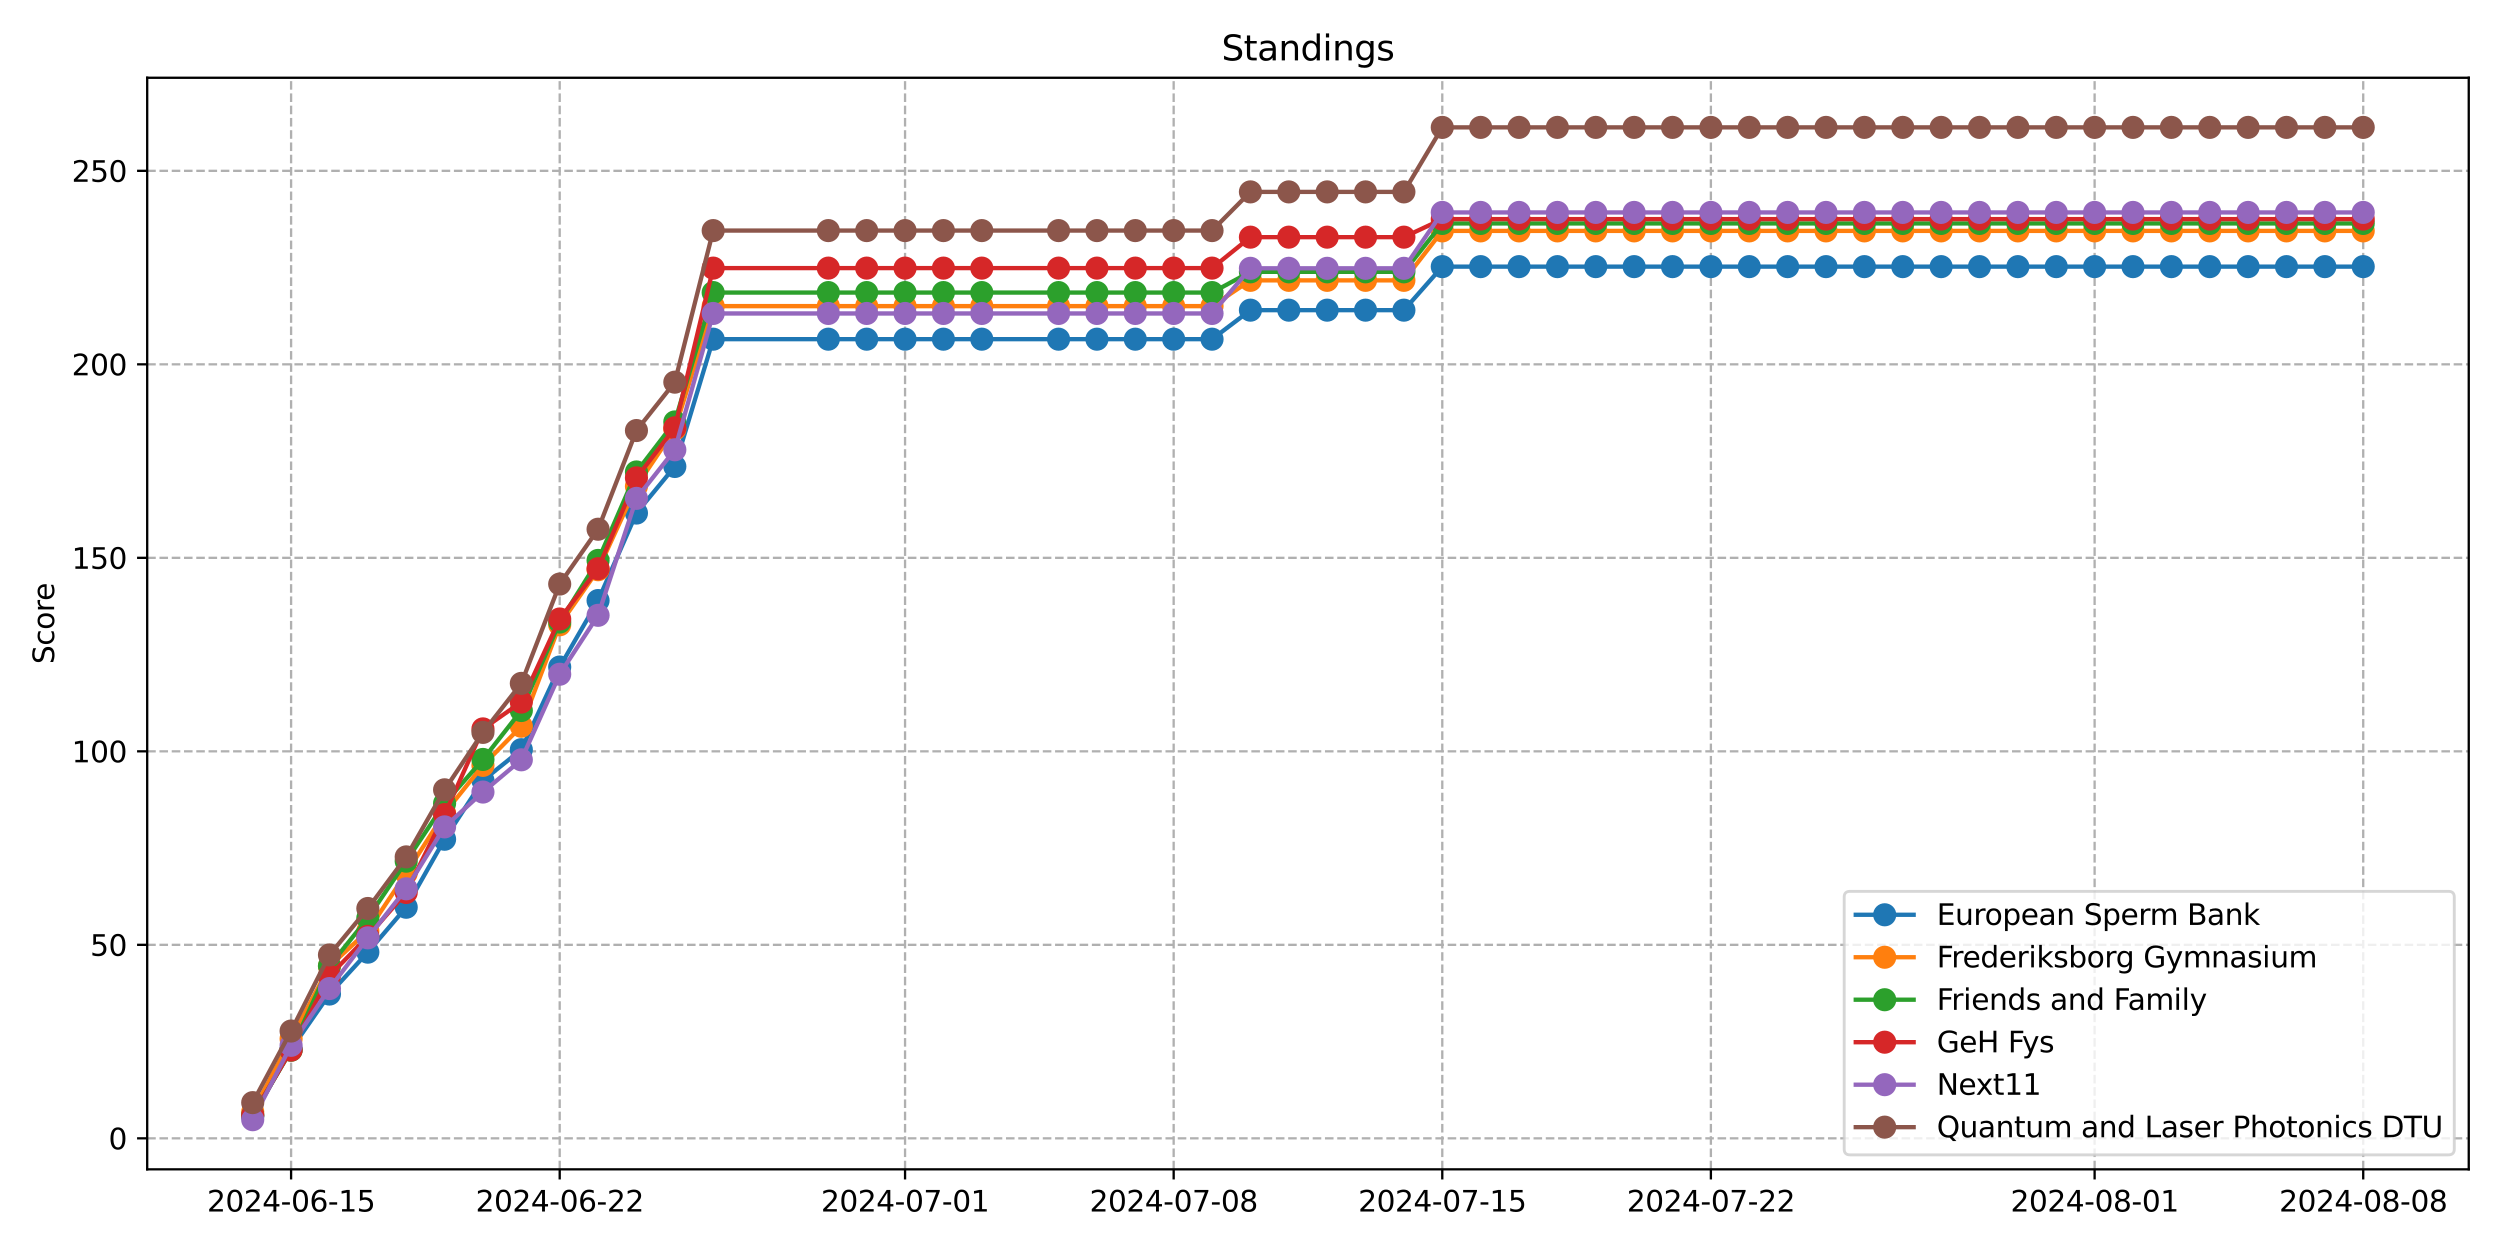 <?xml version="1.0" encoding="utf-8" standalone="no"?>
<!DOCTYPE svg PUBLIC "-//W3C//DTD SVG 1.1//EN"
  "http://www.w3.org/Graphics/SVG/1.1/DTD/svg11.dtd">
<svg xmlns:xlink="http://www.w3.org/1999/xlink" width="864pt" height="432pt" viewBox="0 0 864 432" xmlns="http://www.w3.org/2000/svg" version="1.1">
 <defs>
  <style type="text/css">*{stroke-linejoin: round; stroke-linecap: butt}</style>
 </defs>
 <g id="figure_1">
  <g id="patch_1">
   <path d="M 0 432 
L 864 432 
L 864 0 
L 0 0 
z
" style="fill: #ffffff"/>
  </g>
  <g id="axes_1">
   <g id="patch_2">
    <path d="M 50.87 404.12 
L 853.2 404.12 
L 853.2 26.88 
L 50.87 26.88 
z
" style="fill: #ffffff"/>
   </g>
   <g id="matplotlib.axis_1">
    <g id="xtick_1">
     <g id="line2d_1">
      <path d="M 100.601 404.12 
L 100.601 26.88 
" clip-path="url(#pdf0f3f1626)" style="fill: none; stroke-dasharray: 2.96,1.28; stroke-dashoffset: 0; stroke: #b0b0b0; stroke-width: 0.8"/>
     </g>
     <g id="line2d_2">
      <defs>
       <path id="ma935108f0a" d="M 0 0 
L 0 3.5 
" style="stroke: #000000; stroke-width: 0.8"/>
      </defs>
      <g>
       <use xlink:href="#ma935108f0a" x="100.601" y="404.12" style="stroke: #000000; stroke-width: 0.8"/>
      </g>
     </g>
     <g id="text_1">
      <!-- 2024-06-15 -->
      <g transform="translate(71.543 418.718) scale(0.1 -0.1)">
       <defs>
        <path id="DejaVuSans-32" d="M 1228 531 
L 3431 531 
L 3431 0 
L 469 0 
L 469 531 
Q 828 903 1448 1529 
Q 2069 2156 2228 2338 
Q 2531 2678 2651 2914 
Q 2772 3150 2772 3378 
Q 2772 3750 2511 3984 
Q 2250 4219 1831 4219 
Q 1534 4219 1204 4116 
Q 875 4013 500 3803 
L 500 4441 
Q 881 4594 1212 4672 
Q 1544 4750 1819 4750 
Q 2544 4750 2975 4387 
Q 3406 4025 3406 3419 
Q 3406 3131 3298 2873 
Q 3191 2616 2906 2266 
Q 2828 2175 2409 1742 
Q 1991 1309 1228 531 
z
" transform="scale(0.016)"/>
        <path id="DejaVuSans-30" d="M 2034 4250 
Q 1547 4250 1301 3770 
Q 1056 3291 1056 2328 
Q 1056 1369 1301 889 
Q 1547 409 2034 409 
Q 2525 409 2770 889 
Q 3016 1369 3016 2328 
Q 3016 3291 2770 3770 
Q 2525 4250 2034 4250 
z
M 2034 4750 
Q 2819 4750 3233 4129 
Q 3647 3509 3647 2328 
Q 3647 1150 3233 529 
Q 2819 -91 2034 -91 
Q 1250 -91 836 529 
Q 422 1150 422 2328 
Q 422 3509 836 4129 
Q 1250 4750 2034 4750 
z
" transform="scale(0.016)"/>
        <path id="DejaVuSans-34" d="M 2419 4116 
L 825 1625 
L 2419 1625 
L 2419 4116 
z
M 2253 4666 
L 3047 4666 
L 3047 1625 
L 3713 1625 
L 3713 1100 
L 3047 1100 
L 3047 0 
L 2419 0 
L 2419 1100 
L 313 1100 
L 313 1709 
L 2253 4666 
z
" transform="scale(0.016)"/>
        <path id="DejaVuSans-2d" d="M 313 2009 
L 1997 2009 
L 1997 1497 
L 313 1497 
L 313 2009 
z
" transform="scale(0.016)"/>
        <path id="DejaVuSans-36" d="M 2113 2584 
Q 1688 2584 1439 2293 
Q 1191 2003 1191 1497 
Q 1191 994 1439 701 
Q 1688 409 2113 409 
Q 2538 409 2786 701 
Q 3034 994 3034 1497 
Q 3034 2003 2786 2293 
Q 2538 2584 2113 2584 
z
M 3366 4563 
L 3366 3988 
Q 3128 4100 2886 4159 
Q 2644 4219 2406 4219 
Q 1781 4219 1451 3797 
Q 1122 3375 1075 2522 
Q 1259 2794 1537 2939 
Q 1816 3084 2150 3084 
Q 2853 3084 3261 2657 
Q 3669 2231 3669 1497 
Q 3669 778 3244 343 
Q 2819 -91 2113 -91 
Q 1303 -91 875 529 
Q 447 1150 447 2328 
Q 447 3434 972 4092 
Q 1497 4750 2381 4750 
Q 2619 4750 2861 4703 
Q 3103 4656 3366 4563 
z
" transform="scale(0.016)"/>
        <path id="DejaVuSans-31" d="M 794 531 
L 1825 531 
L 1825 4091 
L 703 3866 
L 703 4441 
L 1819 4666 
L 2450 4666 
L 2450 531 
L 3481 531 
L 3481 0 
L 794 0 
L 794 531 
z
" transform="scale(0.016)"/>
        <path id="DejaVuSans-35" d="M 691 4666 
L 3169 4666 
L 3169 4134 
L 1269 4134 
L 1269 2991 
Q 1406 3038 1543 3061 
Q 1681 3084 1819 3084 
Q 2600 3084 3056 2656 
Q 3513 2228 3513 1497 
Q 3513 744 3044 326 
Q 2575 -91 1722 -91 
Q 1428 -91 1123 -41 
Q 819 9 494 109 
L 494 744 
Q 775 591 1075 516 
Q 1375 441 1709 441 
Q 2250 441 2565 725 
Q 2881 1009 2881 1497 
Q 2881 1984 2565 2268 
Q 2250 2553 1709 2553 
Q 1456 2553 1204 2497 
Q 953 2441 691 2322 
L 691 4666 
z
" transform="scale(0.016)"/>
       </defs>
       <use xlink:href="#DejaVuSans-32"/>
       <use xlink:href="#DejaVuSans-30" x="63.623"/>
       <use xlink:href="#DejaVuSans-32" x="127.246"/>
       <use xlink:href="#DejaVuSans-34" x="190.869"/>
       <use xlink:href="#DejaVuSans-2d" x="254.492"/>
       <use xlink:href="#DejaVuSans-30" x="290.576"/>
       <use xlink:href="#DejaVuSans-36" x="354.199"/>
       <use xlink:href="#DejaVuSans-2d" x="417.822"/>
       <use xlink:href="#DejaVuSans-31" x="453.906"/>
       <use xlink:href="#DejaVuSans-35" x="517.529"/>
      </g>
     </g>
    </g>
    <g id="xtick_2">
     <g id="line2d_3">
      <path d="M 193.433 404.12 
L 193.433 26.88 
" clip-path="url(#pdf0f3f1626)" style="fill: none; stroke-dasharray: 2.96,1.28; stroke-dashoffset: 0; stroke: #b0b0b0; stroke-width: 0.8"/>
     </g>
     <g id="line2d_4">
      <g>
       <use xlink:href="#ma935108f0a" x="193.433" y="404.12" style="stroke: #000000; stroke-width: 0.8"/>
      </g>
     </g>
     <g id="text_2">
      <!-- 2024-06-22 -->
      <g transform="translate(164.375 418.718) scale(0.1 -0.1)">
       <use xlink:href="#DejaVuSans-32"/>
       <use xlink:href="#DejaVuSans-30" x="63.623"/>
       <use xlink:href="#DejaVuSans-32" x="127.246"/>
       <use xlink:href="#DejaVuSans-34" x="190.869"/>
       <use xlink:href="#DejaVuSans-2d" x="254.492"/>
       <use xlink:href="#DejaVuSans-30" x="290.576"/>
       <use xlink:href="#DejaVuSans-36" x="354.199"/>
       <use xlink:href="#DejaVuSans-2d" x="417.822"/>
       <use xlink:href="#DejaVuSans-32" x="453.906"/>
       <use xlink:href="#DejaVuSans-32" x="517.529"/>
      </g>
     </g>
    </g>
    <g id="xtick_3">
     <g id="line2d_5">
      <path d="M 312.788 404.12 
L 312.788 26.88 
" clip-path="url(#pdf0f3f1626)" style="fill: none; stroke-dasharray: 2.96,1.28; stroke-dashoffset: 0; stroke: #b0b0b0; stroke-width: 0.8"/>
     </g>
     <g id="line2d_6">
      <g>
       <use xlink:href="#ma935108f0a" x="312.788" y="404.12" style="stroke: #000000; stroke-width: 0.8"/>
      </g>
     </g>
     <g id="text_3">
      <!-- 2024-07-01 -->
      <g transform="translate(283.73 418.718) scale(0.1 -0.1)">
       <defs>
        <path id="DejaVuSans-37" d="M 525 4666 
L 3525 4666 
L 3525 4397 
L 1831 0 
L 1172 0 
L 2766 4134 
L 525 4134 
L 525 4666 
z
" transform="scale(0.016)"/>
       </defs>
       <use xlink:href="#DejaVuSans-32"/>
       <use xlink:href="#DejaVuSans-30" x="63.623"/>
       <use xlink:href="#DejaVuSans-32" x="127.246"/>
       <use xlink:href="#DejaVuSans-34" x="190.869"/>
       <use xlink:href="#DejaVuSans-2d" x="254.492"/>
       <use xlink:href="#DejaVuSans-30" x="290.576"/>
       <use xlink:href="#DejaVuSans-37" x="354.199"/>
       <use xlink:href="#DejaVuSans-2d" x="417.822"/>
       <use xlink:href="#DejaVuSans-30" x="453.906"/>
       <use xlink:href="#DejaVuSans-31" x="517.529"/>
      </g>
     </g>
    </g>
    <g id="xtick_4">
     <g id="line2d_7">
      <path d="M 405.619 404.12 
L 405.619 26.88 
" clip-path="url(#pdf0f3f1626)" style="fill: none; stroke-dasharray: 2.96,1.28; stroke-dashoffset: 0; stroke: #b0b0b0; stroke-width: 0.8"/>
     </g>
     <g id="line2d_8">
      <g>
       <use xlink:href="#ma935108f0a" x="405.619" y="404.12" style="stroke: #000000; stroke-width: 0.8"/>
      </g>
     </g>
     <g id="text_4">
      <!-- 2024-07-08 -->
      <g transform="translate(376.561 418.718) scale(0.1 -0.1)">
       <defs>
        <path id="DejaVuSans-38" d="M 2034 2216 
Q 1584 2216 1326 1975 
Q 1069 1734 1069 1313 
Q 1069 891 1326 650 
Q 1584 409 2034 409 
Q 2484 409 2743 651 
Q 3003 894 3003 1313 
Q 3003 1734 2745 1975 
Q 2488 2216 2034 2216 
z
M 1403 2484 
Q 997 2584 770 2862 
Q 544 3141 544 3541 
Q 544 4100 942 4425 
Q 1341 4750 2034 4750 
Q 2731 4750 3128 4425 
Q 3525 4100 3525 3541 
Q 3525 3141 3298 2862 
Q 3072 2584 2669 2484 
Q 3125 2378 3379 2068 
Q 3634 1759 3634 1313 
Q 3634 634 3220 271 
Q 2806 -91 2034 -91 
Q 1263 -91 848 271 
Q 434 634 434 1313 
Q 434 1759 690 2068 
Q 947 2378 1403 2484 
z
M 1172 3481 
Q 1172 3119 1398 2916 
Q 1625 2713 2034 2713 
Q 2441 2713 2670 2916 
Q 2900 3119 2900 3481 
Q 2900 3844 2670 4047 
Q 2441 4250 2034 4250 
Q 1625 4250 1398 4047 
Q 1172 3844 1172 3481 
z
" transform="scale(0.016)"/>
       </defs>
       <use xlink:href="#DejaVuSans-32"/>
       <use xlink:href="#DejaVuSans-30" x="63.623"/>
       <use xlink:href="#DejaVuSans-32" x="127.246"/>
       <use xlink:href="#DejaVuSans-34" x="190.869"/>
       <use xlink:href="#DejaVuSans-2d" x="254.492"/>
       <use xlink:href="#DejaVuSans-30" x="290.576"/>
       <use xlink:href="#DejaVuSans-37" x="354.199"/>
       <use xlink:href="#DejaVuSans-2d" x="417.822"/>
       <use xlink:href="#DejaVuSans-30" x="453.906"/>
       <use xlink:href="#DejaVuSans-38" x="517.529"/>
      </g>
     </g>
    </g>
    <g id="xtick_5">
     <g id="line2d_9">
      <path d="M 498.451 404.12 
L 498.451 26.88 
" clip-path="url(#pdf0f3f1626)" style="fill: none; stroke-dasharray: 2.96,1.28; stroke-dashoffset: 0; stroke: #b0b0b0; stroke-width: 0.8"/>
     </g>
     <g id="line2d_10">
      <g>
       <use xlink:href="#ma935108f0a" x="498.451" y="404.12" style="stroke: #000000; stroke-width: 0.8"/>
      </g>
     </g>
     <g id="text_5">
      <!-- 2024-07-15 -->
      <g transform="translate(469.393 418.718) scale(0.1 -0.1)">
       <use xlink:href="#DejaVuSans-32"/>
       <use xlink:href="#DejaVuSans-30" x="63.623"/>
       <use xlink:href="#DejaVuSans-32" x="127.246"/>
       <use xlink:href="#DejaVuSans-34" x="190.869"/>
       <use xlink:href="#DejaVuSans-2d" x="254.492"/>
       <use xlink:href="#DejaVuSans-30" x="290.576"/>
       <use xlink:href="#DejaVuSans-37" x="354.199"/>
       <use xlink:href="#DejaVuSans-2d" x="417.822"/>
       <use xlink:href="#DejaVuSans-31" x="453.906"/>
       <use xlink:href="#DejaVuSans-35" x="517.529"/>
      </g>
     </g>
    </g>
    <g id="xtick_6">
     <g id="line2d_11">
      <path d="M 591.282 404.12 
L 591.282 26.88 
" clip-path="url(#pdf0f3f1626)" style="fill: none; stroke-dasharray: 2.96,1.28; stroke-dashoffset: 0; stroke: #b0b0b0; stroke-width: 0.8"/>
     </g>
     <g id="line2d_12">
      <g>
       <use xlink:href="#ma935108f0a" x="591.282" y="404.12" style="stroke: #000000; stroke-width: 0.8"/>
      </g>
     </g>
     <g id="text_6">
      <!-- 2024-07-22 -->
      <g transform="translate(562.225 418.718) scale(0.1 -0.1)">
       <use xlink:href="#DejaVuSans-32"/>
       <use xlink:href="#DejaVuSans-30" x="63.623"/>
       <use xlink:href="#DejaVuSans-32" x="127.246"/>
       <use xlink:href="#DejaVuSans-34" x="190.869"/>
       <use xlink:href="#DejaVuSans-2d" x="254.492"/>
       <use xlink:href="#DejaVuSans-30" x="290.576"/>
       <use xlink:href="#DejaVuSans-37" x="354.199"/>
       <use xlink:href="#DejaVuSans-2d" x="417.822"/>
       <use xlink:href="#DejaVuSans-32" x="453.906"/>
       <use xlink:href="#DejaVuSans-32" x="517.529"/>
      </g>
     </g>
    </g>
    <g id="xtick_7">
     <g id="line2d_13">
      <path d="M 723.899 404.12 
L 723.899 26.88 
" clip-path="url(#pdf0f3f1626)" style="fill: none; stroke-dasharray: 2.96,1.28; stroke-dashoffset: 0; stroke: #b0b0b0; stroke-width: 0.8"/>
     </g>
     <g id="line2d_14">
      <g>
       <use xlink:href="#ma935108f0a" x="723.899" y="404.12" style="stroke: #000000; stroke-width: 0.8"/>
      </g>
     </g>
     <g id="text_7">
      <!-- 2024-08-01 -->
      <g transform="translate(694.841 418.718) scale(0.1 -0.1)">
       <use xlink:href="#DejaVuSans-32"/>
       <use xlink:href="#DejaVuSans-30" x="63.623"/>
       <use xlink:href="#DejaVuSans-32" x="127.246"/>
       <use xlink:href="#DejaVuSans-34" x="190.869"/>
       <use xlink:href="#DejaVuSans-2d" x="254.492"/>
       <use xlink:href="#DejaVuSans-30" x="290.576"/>
       <use xlink:href="#DejaVuSans-38" x="354.199"/>
       <use xlink:href="#DejaVuSans-2d" x="417.822"/>
       <use xlink:href="#DejaVuSans-30" x="453.906"/>
       <use xlink:href="#DejaVuSans-31" x="517.529"/>
      </g>
     </g>
    </g>
    <g id="xtick_8">
     <g id="line2d_15">
      <path d="M 816.73 404.12 
L 816.73 26.88 
" clip-path="url(#pdf0f3f1626)" style="fill: none; stroke-dasharray: 2.96,1.28; stroke-dashoffset: 0; stroke: #b0b0b0; stroke-width: 0.8"/>
     </g>
     <g id="line2d_16">
      <g>
       <use xlink:href="#ma935108f0a" x="816.73" y="404.12" style="stroke: #000000; stroke-width: 0.8"/>
      </g>
     </g>
     <g id="text_8">
      <!-- 2024-08-08 -->
      <g transform="translate(787.673 418.718) scale(0.1 -0.1)">
       <use xlink:href="#DejaVuSans-32"/>
       <use xlink:href="#DejaVuSans-30" x="63.623"/>
       <use xlink:href="#DejaVuSans-32" x="127.246"/>
       <use xlink:href="#DejaVuSans-34" x="190.869"/>
       <use xlink:href="#DejaVuSans-2d" x="254.492"/>
       <use xlink:href="#DejaVuSans-30" x="290.576"/>
       <use xlink:href="#DejaVuSans-38" x="354.199"/>
       <use xlink:href="#DejaVuSans-2d" x="417.822"/>
       <use xlink:href="#DejaVuSans-30" x="453.906"/>
       <use xlink:href="#DejaVuSans-38" x="517.529"/>
      </g>
     </g>
    </g>
   </g>
   <g id="matplotlib.axis_2">
    <g id="ytick_1">
     <g id="line2d_17">
      <path d="M 50.87 393.405 
L 853.2 393.405 
" clip-path="url(#pdf0f3f1626)" style="fill: none; stroke-dasharray: 2.96,1.28; stroke-dashoffset: 0; stroke: #b0b0b0; stroke-width: 0.8"/>
     </g>
     <g id="line2d_18">
      <defs>
       <path id="m323ff78e7c" d="M 0 0 
L -3.5 0 
" style="stroke: #000000; stroke-width: 0.8"/>
      </defs>
      <g>
       <use xlink:href="#m323ff78e7c" x="50.87" y="393.405" style="stroke: #000000; stroke-width: 0.8"/>
      </g>
     </g>
     <g id="text_9">
      <!-- 0 -->
      <g transform="translate(37.508 397.204) scale(0.1 -0.1)">
       <use xlink:href="#DejaVuSans-30"/>
      </g>
     </g>
    </g>
    <g id="ytick_2">
     <g id="line2d_19">
      <path d="M 50.87 326.532 
L 853.2 326.532 
" clip-path="url(#pdf0f3f1626)" style="fill: none; stroke-dasharray: 2.96,1.28; stroke-dashoffset: 0; stroke: #b0b0b0; stroke-width: 0.8"/>
     </g>
     <g id="line2d_20">
      <g>
       <use xlink:href="#m323ff78e7c" x="50.87" y="326.532" style="stroke: #000000; stroke-width: 0.8"/>
      </g>
     </g>
     <g id="text_10">
      <!-- 50 -->
      <g transform="translate(31.145 330.331) scale(0.1 -0.1)">
       <use xlink:href="#DejaVuSans-35"/>
       <use xlink:href="#DejaVuSans-30" x="63.623"/>
      </g>
     </g>
    </g>
    <g id="ytick_3">
     <g id="line2d_21">
      <path d="M 50.87 259.658 
L 853.2 259.658 
" clip-path="url(#pdf0f3f1626)" style="fill: none; stroke-dasharray: 2.96,1.28; stroke-dashoffset: 0; stroke: #b0b0b0; stroke-width: 0.8"/>
     </g>
     <g id="line2d_22">
      <g>
       <use xlink:href="#m323ff78e7c" x="50.87" y="259.658" style="stroke: #000000; stroke-width: 0.8"/>
      </g>
     </g>
     <g id="text_11">
      <!-- 100 -->
      <g transform="translate(24.782 263.458) scale(0.1 -0.1)">
       <use xlink:href="#DejaVuSans-31"/>
       <use xlink:href="#DejaVuSans-30" x="63.623"/>
       <use xlink:href="#DejaVuSans-30" x="127.246"/>
      </g>
     </g>
    </g>
    <g id="ytick_4">
     <g id="line2d_23">
      <path d="M 50.87 192.785 
L 853.2 192.785 
" clip-path="url(#pdf0f3f1626)" style="fill: none; stroke-dasharray: 2.96,1.28; stroke-dashoffset: 0; stroke: #b0b0b0; stroke-width: 0.8"/>
     </g>
     <g id="line2d_24">
      <g>
       <use xlink:href="#m323ff78e7c" x="50.87" y="192.785" style="stroke: #000000; stroke-width: 0.8"/>
      </g>
     </g>
     <g id="text_12">
      <!-- 150 -->
      <g transform="translate(24.782 196.585) scale(0.1 -0.1)">
       <use xlink:href="#DejaVuSans-31"/>
       <use xlink:href="#DejaVuSans-35" x="63.623"/>
       <use xlink:href="#DejaVuSans-30" x="127.246"/>
      </g>
     </g>
    </g>
    <g id="ytick_5">
     <g id="line2d_25">
      <path d="M 50.87 125.912 
L 853.2 125.912 
" clip-path="url(#pdf0f3f1626)" style="fill: none; stroke-dasharray: 2.96,1.28; stroke-dashoffset: 0; stroke: #b0b0b0; stroke-width: 0.8"/>
     </g>
     <g id="line2d_26">
      <g>
       <use xlink:href="#m323ff78e7c" x="50.87" y="125.912" style="stroke: #000000; stroke-width: 0.8"/>
      </g>
     </g>
     <g id="text_13">
      <!-- 200 -->
      <g transform="translate(24.782 129.711) scale(0.1 -0.1)">
       <use xlink:href="#DejaVuSans-32"/>
       <use xlink:href="#DejaVuSans-30" x="63.623"/>
       <use xlink:href="#DejaVuSans-30" x="127.246"/>
      </g>
     </g>
    </g>
    <g id="ytick_6">
     <g id="line2d_27">
      <path d="M 50.87 59.039 
L 853.2 59.039 
" clip-path="url(#pdf0f3f1626)" style="fill: none; stroke-dasharray: 2.96,1.28; stroke-dashoffset: 0; stroke: #b0b0b0; stroke-width: 0.8"/>
     </g>
     <g id="line2d_28">
      <g>
       <use xlink:href="#m323ff78e7c" x="50.87" y="59.039" style="stroke: #000000; stroke-width: 0.8"/>
      </g>
     </g>
     <g id="text_14">
      <!-- 250 -->
      <g transform="translate(24.782 62.838) scale(0.1 -0.1)">
       <use xlink:href="#DejaVuSans-32"/>
       <use xlink:href="#DejaVuSans-35" x="63.623"/>
       <use xlink:href="#DejaVuSans-30" x="127.246"/>
      </g>
     </g>
    </g>
    <g id="text_15">
     <!-- Score -->
     <g transform="translate(18.703 229.502) rotate(-90) scale(0.1 -0.1)">
      <defs>
       <path id="DejaVuSans-53" d="M 3425 4513 
L 3425 3897 
Q 3066 4069 2747 4153 
Q 2428 4238 2131 4238 
Q 1616 4238 1336 4038 
Q 1056 3838 1056 3469 
Q 1056 3159 1242 3001 
Q 1428 2844 1947 2747 
L 2328 2669 
Q 3034 2534 3370 2195 
Q 3706 1856 3706 1288 
Q 3706 609 3251 259 
Q 2797 -91 1919 -91 
Q 1588 -91 1214 -16 
Q 841 59 441 206 
L 441 856 
Q 825 641 1194 531 
Q 1563 422 1919 422 
Q 2459 422 2753 634 
Q 3047 847 3047 1241 
Q 3047 1584 2836 1778 
Q 2625 1972 2144 2069 
L 1759 2144 
Q 1053 2284 737 2584 
Q 422 2884 422 3419 
Q 422 4038 858 4394 
Q 1294 4750 2059 4750 
Q 2388 4750 2728 4690 
Q 3069 4631 3425 4513 
z
" transform="scale(0.016)"/>
       <path id="DejaVuSans-63" d="M 3122 3366 
L 3122 2828 
Q 2878 2963 2633 3030 
Q 2388 3097 2138 3097 
Q 1578 3097 1268 2742 
Q 959 2388 959 1747 
Q 959 1106 1268 751 
Q 1578 397 2138 397 
Q 2388 397 2633 464 
Q 2878 531 3122 666 
L 3122 134 
Q 2881 22 2623 -34 
Q 2366 -91 2075 -91 
Q 1284 -91 818 406 
Q 353 903 353 1747 
Q 353 2603 823 3093 
Q 1294 3584 2113 3584 
Q 2378 3584 2631 3529 
Q 2884 3475 3122 3366 
z
" transform="scale(0.016)"/>
       <path id="DejaVuSans-6f" d="M 1959 3097 
Q 1497 3097 1228 2736 
Q 959 2375 959 1747 
Q 959 1119 1226 758 
Q 1494 397 1959 397 
Q 2419 397 2687 759 
Q 2956 1122 2956 1747 
Q 2956 2369 2687 2733 
Q 2419 3097 1959 3097 
z
M 1959 3584 
Q 2709 3584 3137 3096 
Q 3566 2609 3566 1747 
Q 3566 888 3137 398 
Q 2709 -91 1959 -91 
Q 1206 -91 779 398 
Q 353 888 353 1747 
Q 353 2609 779 3096 
Q 1206 3584 1959 3584 
z
" transform="scale(0.016)"/>
       <path id="DejaVuSans-72" d="M 2631 2963 
Q 2534 3019 2420 3045 
Q 2306 3072 2169 3072 
Q 1681 3072 1420 2755 
Q 1159 2438 1159 1844 
L 1159 0 
L 581 0 
L 581 3500 
L 1159 3500 
L 1159 2956 
Q 1341 3275 1631 3429 
Q 1922 3584 2338 3584 
Q 2397 3584 2469 3576 
Q 2541 3569 2628 3553 
L 2631 2963 
z
" transform="scale(0.016)"/>
       <path id="DejaVuSans-65" d="M 3597 1894 
L 3597 1613 
L 953 1613 
Q 991 1019 1311 708 
Q 1631 397 2203 397 
Q 2534 397 2845 478 
Q 3156 559 3463 722 
L 3463 178 
Q 3153 47 2828 -22 
Q 2503 -91 2169 -91 
Q 1331 -91 842 396 
Q 353 884 353 1716 
Q 353 2575 817 3079 
Q 1281 3584 2069 3584 
Q 2775 3584 3186 3129 
Q 3597 2675 3597 1894 
z
M 3022 2063 
Q 3016 2534 2758 2815 
Q 2500 3097 2075 3097 
Q 1594 3097 1305 2825 
Q 1016 2553 972 2059 
L 3022 2063 
z
" transform="scale(0.016)"/>
      </defs>
      <use xlink:href="#DejaVuSans-53"/>
      <use xlink:href="#DejaVuSans-63" x="63.477"/>
      <use xlink:href="#DejaVuSans-6f" x="118.457"/>
      <use xlink:href="#DejaVuSans-72" x="179.639"/>
      <use xlink:href="#DejaVuSans-65" x="218.502"/>
     </g>
    </g>
   </g>
   <g id="line2d_29">
    <path d="M 87.34 385.766 
L 100.601 362.647 
L 113.863 343.54 
L 127.125 329.067 
L 140.386 313.543 
L 153.648 290.042 
L 166.909 269.741 
L 180.171 259.089 
L 193.433 230.525 
L 206.694 207.549 
L 219.956 177.313 
L 233.218 161.215 
L 246.479 117.222 
L 286.264 117.222 
L 299.526 117.222 
L 312.788 117.222 
L 326.049 117.222 
L 339.311 117.222 
L 365.834 117.222 
L 379.096 117.222 
L 392.358 117.222 
L 405.619 117.222 
L 418.881 117.222 
L 432.143 107.192 
L 445.404 107.192 
L 458.666 107.192 
L 471.927 107.192 
L 485.189 107.192 
L 498.451 92.145 
L 511.712 92.145 
L 524.974 92.145 
L 538.236 92.145 
L 551.497 92.145 
L 564.759 92.145 
L 578.021 92.145 
L 591.282 92.145 
L 604.544 92.145 
L 617.806 92.145 
L 631.067 92.145 
L 644.329 92.145 
L 657.591 92.145 
L 670.852 92.145 
L 684.114 92.145 
L 697.376 92.145 
L 710.637 92.145 
L 723.899 92.145 
L 737.161 92.145 
L 750.422 92.145 
L 763.684 92.145 
L 776.945 92.145 
L 790.207 92.145 
L 803.469 92.145 
L 816.73 92.145 
" clip-path="url(#pdf0f3f1626)" style="fill: none; stroke: #1f77b4; stroke-width: 1.5; stroke-linecap: square"/>
    <defs>
     <path id="md109430a65" d="M 0 3.5 
C 0.928 3.5 1.819 3.131 2.475 2.475 
C 3.131 1.819 3.5 0.928 3.5 0 
C 3.5 -0.928 3.131 -1.819 2.475 -2.475 
C 1.819 -3.131 0.928 -3.5 0 -3.5 
C -0.928 -3.5 -1.819 -3.131 -2.475 -2.475 
C -3.131 -1.819 -3.5 -0.928 -3.5 0 
C -3.5 0.928 -3.131 1.819 -2.475 2.475 
C -1.819 3.131 -0.928 3.5 0 3.5 
z
" style="stroke: #1f77b4"/>
    </defs>
    <g clip-path="url(#pdf0f3f1626)">
     <use xlink:href="#md109430a65" x="87.34" y="385.766" style="fill: #1f77b4; stroke: #1f77b4"/>
     <use xlink:href="#md109430a65" x="100.601" y="362.647" style="fill: #1f77b4; stroke: #1f77b4"/>
     <use xlink:href="#md109430a65" x="113.863" y="343.54" style="fill: #1f77b4; stroke: #1f77b4"/>
     <use xlink:href="#md109430a65" x="127.125" y="329.067" style="fill: #1f77b4; stroke: #1f77b4"/>
     <use xlink:href="#md109430a65" x="140.386" y="313.543" style="fill: #1f77b4; stroke: #1f77b4"/>
     <use xlink:href="#md109430a65" x="153.648" y="290.042" style="fill: #1f77b4; stroke: #1f77b4"/>
     <use xlink:href="#md109430a65" x="166.909" y="269.741" style="fill: #1f77b4; stroke: #1f77b4"/>
     <use xlink:href="#md109430a65" x="180.171" y="259.089" style="fill: #1f77b4; stroke: #1f77b4"/>
     <use xlink:href="#md109430a65" x="193.433" y="230.525" style="fill: #1f77b4; stroke: #1f77b4"/>
     <use xlink:href="#md109430a65" x="206.694" y="207.549" style="fill: #1f77b4; stroke: #1f77b4"/>
     <use xlink:href="#md109430a65" x="219.956" y="177.313" style="fill: #1f77b4; stroke: #1f77b4"/>
     <use xlink:href="#md109430a65" x="233.218" y="161.215" style="fill: #1f77b4; stroke: #1f77b4"/>
     <use xlink:href="#md109430a65" x="246.479" y="117.222" style="fill: #1f77b4; stroke: #1f77b4"/>
     <use xlink:href="#md109430a65" x="286.264" y="117.222" style="fill: #1f77b4; stroke: #1f77b4"/>
     <use xlink:href="#md109430a65" x="299.526" y="117.222" style="fill: #1f77b4; stroke: #1f77b4"/>
     <use xlink:href="#md109430a65" x="312.788" y="117.222" style="fill: #1f77b4; stroke: #1f77b4"/>
     <use xlink:href="#md109430a65" x="326.049" y="117.222" style="fill: #1f77b4; stroke: #1f77b4"/>
     <use xlink:href="#md109430a65" x="339.311" y="117.222" style="fill: #1f77b4; stroke: #1f77b4"/>
     <use xlink:href="#md109430a65" x="365.834" y="117.222" style="fill: #1f77b4; stroke: #1f77b4"/>
     <use xlink:href="#md109430a65" x="379.096" y="117.222" style="fill: #1f77b4; stroke: #1f77b4"/>
     <use xlink:href="#md109430a65" x="392.358" y="117.222" style="fill: #1f77b4; stroke: #1f77b4"/>
     <use xlink:href="#md109430a65" x="405.619" y="117.222" style="fill: #1f77b4; stroke: #1f77b4"/>
     <use xlink:href="#md109430a65" x="418.881" y="117.222" style="fill: #1f77b4; stroke: #1f77b4"/>
     <use xlink:href="#md109430a65" x="432.143" y="107.192" style="fill: #1f77b4; stroke: #1f77b4"/>
     <use xlink:href="#md109430a65" x="445.404" y="107.192" style="fill: #1f77b4; stroke: #1f77b4"/>
     <use xlink:href="#md109430a65" x="458.666" y="107.192" style="fill: #1f77b4; stroke: #1f77b4"/>
     <use xlink:href="#md109430a65" x="471.927" y="107.192" style="fill: #1f77b4; stroke: #1f77b4"/>
     <use xlink:href="#md109430a65" x="485.189" y="107.192" style="fill: #1f77b4; stroke: #1f77b4"/>
     <use xlink:href="#md109430a65" x="498.451" y="92.145" style="fill: #1f77b4; stroke: #1f77b4"/>
     <use xlink:href="#md109430a65" x="511.712" y="92.145" style="fill: #1f77b4; stroke: #1f77b4"/>
     <use xlink:href="#md109430a65" x="524.974" y="92.145" style="fill: #1f77b4; stroke: #1f77b4"/>
     <use xlink:href="#md109430a65" x="538.236" y="92.145" style="fill: #1f77b4; stroke: #1f77b4"/>
     <use xlink:href="#md109430a65" x="551.497" y="92.145" style="fill: #1f77b4; stroke: #1f77b4"/>
     <use xlink:href="#md109430a65" x="564.759" y="92.145" style="fill: #1f77b4; stroke: #1f77b4"/>
     <use xlink:href="#md109430a65" x="578.021" y="92.145" style="fill: #1f77b4; stroke: #1f77b4"/>
     <use xlink:href="#md109430a65" x="591.282" y="92.145" style="fill: #1f77b4; stroke: #1f77b4"/>
     <use xlink:href="#md109430a65" x="604.544" y="92.145" style="fill: #1f77b4; stroke: #1f77b4"/>
     <use xlink:href="#md109430a65" x="617.806" y="92.145" style="fill: #1f77b4; stroke: #1f77b4"/>
     <use xlink:href="#md109430a65" x="631.067" y="92.145" style="fill: #1f77b4; stroke: #1f77b4"/>
     <use xlink:href="#md109430a65" x="644.329" y="92.145" style="fill: #1f77b4; stroke: #1f77b4"/>
     <use xlink:href="#md109430a65" x="657.591" y="92.145" style="fill: #1f77b4; stroke: #1f77b4"/>
     <use xlink:href="#md109430a65" x="670.852" y="92.145" style="fill: #1f77b4; stroke: #1f77b4"/>
     <use xlink:href="#md109430a65" x="684.114" y="92.145" style="fill: #1f77b4; stroke: #1f77b4"/>
     <use xlink:href="#md109430a65" x="697.376" y="92.145" style="fill: #1f77b4; stroke: #1f77b4"/>
     <use xlink:href="#md109430a65" x="710.637" y="92.145" style="fill: #1f77b4; stroke: #1f77b4"/>
     <use xlink:href="#md109430a65" x="723.899" y="92.145" style="fill: #1f77b4; stroke: #1f77b4"/>
     <use xlink:href="#md109430a65" x="737.161" y="92.145" style="fill: #1f77b4; stroke: #1f77b4"/>
     <use xlink:href="#md109430a65" x="750.422" y="92.145" style="fill: #1f77b4; stroke: #1f77b4"/>
     <use xlink:href="#md109430a65" x="763.684" y="92.145" style="fill: #1f77b4; stroke: #1f77b4"/>
     <use xlink:href="#md109430a65" x="776.945" y="92.145" style="fill: #1f77b4; stroke: #1f77b4"/>
     <use xlink:href="#md109430a65" x="790.207" y="92.145" style="fill: #1f77b4; stroke: #1f77b4"/>
     <use xlink:href="#md109430a65" x="803.469" y="92.145" style="fill: #1f77b4; stroke: #1f77b4"/>
     <use xlink:href="#md109430a65" x="816.73" y="92.145" style="fill: #1f77b4; stroke: #1f77b4"/>
    </g>
   </g>
   <g id="line2d_30">
    <path d="M 87.34 384.291 
L 100.601 359.028 
L 113.863 333.913 
L 127.125 321.728 
L 140.386 301.814 
L 153.648 281.009 
L 166.909 264.514 
L 180.171 250.991 
L 193.433 215.919 
L 206.694 196.898 
L 219.956 168.068 
L 233.218 148.303 
L 246.479 105.801 
L 286.264 105.801 
L 299.526 105.801 
L 312.788 105.801 
L 326.049 105.801 
L 339.311 105.801 
L 365.834 105.801 
L 379.096 105.801 
L 392.358 105.801 
L 405.619 105.801 
L 418.881 105.801 
L 432.143 96.885 
L 445.404 96.885 
L 458.666 96.885 
L 471.927 96.885 
L 485.189 96.885 
L 498.451 79.795 
L 511.712 79.795 
L 524.974 79.795 
L 538.236 79.795 
L 551.497 79.795 
L 564.759 79.795 
L 578.021 79.795 
L 591.282 79.795 
L 604.544 79.795 
L 617.806 79.795 
L 631.067 79.795 
L 644.329 79.795 
L 657.591 79.795 
L 670.852 79.795 
L 684.114 79.795 
L 697.376 79.795 
L 710.637 79.795 
L 723.899 79.795 
L 737.161 79.795 
L 750.422 79.795 
L 763.684 79.795 
L 776.945 79.795 
L 790.207 79.795 
L 803.469 79.795 
L 816.73 79.795 
" clip-path="url(#pdf0f3f1626)" style="fill: none; stroke: #ff7f0e; stroke-width: 1.5; stroke-linecap: square"/>
    <defs>
     <path id="m80172e5746" d="M 0 3.5 
C 0.928 3.5 1.819 3.131 2.475 2.475 
C 3.131 1.819 3.5 0.928 3.5 0 
C 3.5 -0.928 3.131 -1.819 2.475 -2.475 
C 1.819 -3.131 0.928 -3.5 0 -3.5 
C -0.928 -3.5 -1.819 -3.131 -2.475 -2.475 
C -3.131 -1.819 -3.5 -0.928 -3.5 0 
C -3.5 0.928 -3.131 1.819 -2.475 2.475 
C -1.819 3.131 -0.928 3.5 0 3.5 
z
" style="stroke: #ff7f0e"/>
    </defs>
    <g clip-path="url(#pdf0f3f1626)">
     <use xlink:href="#m80172e5746" x="87.34" y="384.291" style="fill: #ff7f0e; stroke: #ff7f0e"/>
     <use xlink:href="#m80172e5746" x="100.601" y="359.028" style="fill: #ff7f0e; stroke: #ff7f0e"/>
     <use xlink:href="#m80172e5746" x="113.863" y="333.913" style="fill: #ff7f0e; stroke: #ff7f0e"/>
     <use xlink:href="#m80172e5746" x="127.125" y="321.728" style="fill: #ff7f0e; stroke: #ff7f0e"/>
     <use xlink:href="#m80172e5746" x="140.386" y="301.814" style="fill: #ff7f0e; stroke: #ff7f0e"/>
     <use xlink:href="#m80172e5746" x="153.648" y="281.009" style="fill: #ff7f0e; stroke: #ff7f0e"/>
     <use xlink:href="#m80172e5746" x="166.909" y="264.514" style="fill: #ff7f0e; stroke: #ff7f0e"/>
     <use xlink:href="#m80172e5746" x="180.171" y="250.991" style="fill: #ff7f0e; stroke: #ff7f0e"/>
     <use xlink:href="#m80172e5746" x="193.433" y="215.919" style="fill: #ff7f0e; stroke: #ff7f0e"/>
     <use xlink:href="#m80172e5746" x="206.694" y="196.898" style="fill: #ff7f0e; stroke: #ff7f0e"/>
     <use xlink:href="#m80172e5746" x="219.956" y="168.068" style="fill: #ff7f0e; stroke: #ff7f0e"/>
     <use xlink:href="#m80172e5746" x="233.218" y="148.303" style="fill: #ff7f0e; stroke: #ff7f0e"/>
     <use xlink:href="#m80172e5746" x="246.479" y="105.801" style="fill: #ff7f0e; stroke: #ff7f0e"/>
     <use xlink:href="#m80172e5746" x="286.264" y="105.801" style="fill: #ff7f0e; stroke: #ff7f0e"/>
     <use xlink:href="#m80172e5746" x="299.526" y="105.801" style="fill: #ff7f0e; stroke: #ff7f0e"/>
     <use xlink:href="#m80172e5746" x="312.788" y="105.801" style="fill: #ff7f0e; stroke: #ff7f0e"/>
     <use xlink:href="#m80172e5746" x="326.049" y="105.801" style="fill: #ff7f0e; stroke: #ff7f0e"/>
     <use xlink:href="#m80172e5746" x="339.311" y="105.801" style="fill: #ff7f0e; stroke: #ff7f0e"/>
     <use xlink:href="#m80172e5746" x="365.834" y="105.801" style="fill: #ff7f0e; stroke: #ff7f0e"/>
     <use xlink:href="#m80172e5746" x="379.096" y="105.801" style="fill: #ff7f0e; stroke: #ff7f0e"/>
     <use xlink:href="#m80172e5746" x="392.358" y="105.801" style="fill: #ff7f0e; stroke: #ff7f0e"/>
     <use xlink:href="#m80172e5746" x="405.619" y="105.801" style="fill: #ff7f0e; stroke: #ff7f0e"/>
     <use xlink:href="#m80172e5746" x="418.881" y="105.801" style="fill: #ff7f0e; stroke: #ff7f0e"/>
     <use xlink:href="#m80172e5746" x="432.143" y="96.885" style="fill: #ff7f0e; stroke: #ff7f0e"/>
     <use xlink:href="#m80172e5746" x="445.404" y="96.885" style="fill: #ff7f0e; stroke: #ff7f0e"/>
     <use xlink:href="#m80172e5746" x="458.666" y="96.885" style="fill: #ff7f0e; stroke: #ff7f0e"/>
     <use xlink:href="#m80172e5746" x="471.927" y="96.885" style="fill: #ff7f0e; stroke: #ff7f0e"/>
     <use xlink:href="#m80172e5746" x="485.189" y="96.885" style="fill: #ff7f0e; stroke: #ff7f0e"/>
     <use xlink:href="#m80172e5746" x="498.451" y="79.795" style="fill: #ff7f0e; stroke: #ff7f0e"/>
     <use xlink:href="#m80172e5746" x="511.712" y="79.795" style="fill: #ff7f0e; stroke: #ff7f0e"/>
     <use xlink:href="#m80172e5746" x="524.974" y="79.795" style="fill: #ff7f0e; stroke: #ff7f0e"/>
     <use xlink:href="#m80172e5746" x="538.236" y="79.795" style="fill: #ff7f0e; stroke: #ff7f0e"/>
     <use xlink:href="#m80172e5746" x="551.497" y="79.795" style="fill: #ff7f0e; stroke: #ff7f0e"/>
     <use xlink:href="#m80172e5746" x="564.759" y="79.795" style="fill: #ff7f0e; stroke: #ff7f0e"/>
     <use xlink:href="#m80172e5746" x="578.021" y="79.795" style="fill: #ff7f0e; stroke: #ff7f0e"/>
     <use xlink:href="#m80172e5746" x="591.282" y="79.795" style="fill: #ff7f0e; stroke: #ff7f0e"/>
     <use xlink:href="#m80172e5746" x="604.544" y="79.795" style="fill: #ff7f0e; stroke: #ff7f0e"/>
     <use xlink:href="#m80172e5746" x="617.806" y="79.795" style="fill: #ff7f0e; stroke: #ff7f0e"/>
     <use xlink:href="#m80172e5746" x="631.067" y="79.795" style="fill: #ff7f0e; stroke: #ff7f0e"/>
     <use xlink:href="#m80172e5746" x="644.329" y="79.795" style="fill: #ff7f0e; stroke: #ff7f0e"/>
     <use xlink:href="#m80172e5746" x="657.591" y="79.795" style="fill: #ff7f0e; stroke: #ff7f0e"/>
     <use xlink:href="#m80172e5746" x="670.852" y="79.795" style="fill: #ff7f0e; stroke: #ff7f0e"/>
     <use xlink:href="#m80172e5746" x="684.114" y="79.795" style="fill: #ff7f0e; stroke: #ff7f0e"/>
     <use xlink:href="#m80172e5746" x="697.376" y="79.795" style="fill: #ff7f0e; stroke: #ff7f0e"/>
     <use xlink:href="#m80172e5746" x="710.637" y="79.795" style="fill: #ff7f0e; stroke: #ff7f0e"/>
     <use xlink:href="#m80172e5746" x="723.899" y="79.795" style="fill: #ff7f0e; stroke: #ff7f0e"/>
     <use xlink:href="#m80172e5746" x="737.161" y="79.795" style="fill: #ff7f0e; stroke: #ff7f0e"/>
     <use xlink:href="#m80172e5746" x="750.422" y="79.795" style="fill: #ff7f0e; stroke: #ff7f0e"/>
     <use xlink:href="#m80172e5746" x="763.684" y="79.795" style="fill: #ff7f0e; stroke: #ff7f0e"/>
     <use xlink:href="#m80172e5746" x="776.945" y="79.795" style="fill: #ff7f0e; stroke: #ff7f0e"/>
     <use xlink:href="#m80172e5746" x="790.207" y="79.795" style="fill: #ff7f0e; stroke: #ff7f0e"/>
     <use xlink:href="#m80172e5746" x="803.469" y="79.795" style="fill: #ff7f0e; stroke: #ff7f0e"/>
     <use xlink:href="#m80172e5746" x="816.73" y="79.795" style="fill: #ff7f0e; stroke: #ff7f0e"/>
    </g>
   </g>
   <g id="line2d_31">
    <path d="M 87.34 385.417 
L 100.601 362.966 
L 113.863 333.829 
L 127.125 317.301 
L 140.386 297.622 
L 153.648 277.655 
L 166.909 262.465 
L 180.171 245.556 
L 193.433 214.986 
L 206.694 193.682 
L 219.956 163.111 
L 233.218 145.82 
L 246.479 101.11 
L 286.264 101.11 
L 299.526 101.11 
L 312.788 101.11 
L 326.049 101.11 
L 339.311 101.11 
L 365.834 101.11 
L 379.096 101.11 
L 392.358 101.11 
L 405.619 101.11 
L 418.881 101.11 
L 432.143 93.945 
L 445.404 93.945 
L 458.666 93.945 
L 471.927 93.945 
L 485.189 93.945 
L 498.451 77.227 
L 511.712 77.227 
L 524.974 77.227 
L 538.236 77.227 
L 551.497 77.227 
L 564.759 77.227 
L 578.021 77.227 
L 591.282 77.227 
L 604.544 77.227 
L 617.806 77.227 
L 631.067 77.227 
L 644.329 77.227 
L 657.591 77.227 
L 670.852 77.227 
L 684.114 77.227 
L 697.376 77.227 
L 710.637 77.227 
L 723.899 77.227 
L 737.161 77.227 
L 750.422 77.227 
L 763.684 77.227 
L 776.945 77.227 
L 790.207 77.227 
L 803.469 77.227 
L 816.73 77.227 
" clip-path="url(#pdf0f3f1626)" style="fill: none; stroke: #2ca02c; stroke-width: 1.5; stroke-linecap: square"/>
    <defs>
     <path id="m0a2609d168" d="M 0 3.5 
C 0.928 3.5 1.819 3.131 2.475 2.475 
C 3.131 1.819 3.5 0.928 3.5 0 
C 3.5 -0.928 3.131 -1.819 2.475 -2.475 
C 1.819 -3.131 0.928 -3.5 0 -3.5 
C -0.928 -3.5 -1.819 -3.131 -2.475 -2.475 
C -3.131 -1.819 -3.5 -0.928 -3.5 0 
C -3.5 0.928 -3.131 1.819 -2.475 2.475 
C -1.819 3.131 -0.928 3.5 0 3.5 
z
" style="stroke: #2ca02c"/>
    </defs>
    <g clip-path="url(#pdf0f3f1626)">
     <use xlink:href="#m0a2609d168" x="87.34" y="385.417" style="fill: #2ca02c; stroke: #2ca02c"/>
     <use xlink:href="#m0a2609d168" x="100.601" y="362.966" style="fill: #2ca02c; stroke: #2ca02c"/>
     <use xlink:href="#m0a2609d168" x="113.863" y="333.829" style="fill: #2ca02c; stroke: #2ca02c"/>
     <use xlink:href="#m0a2609d168" x="127.125" y="317.301" style="fill: #2ca02c; stroke: #2ca02c"/>
     <use xlink:href="#m0a2609d168" x="140.386" y="297.622" style="fill: #2ca02c; stroke: #2ca02c"/>
     <use xlink:href="#m0a2609d168" x="153.648" y="277.655" style="fill: #2ca02c; stroke: #2ca02c"/>
     <use xlink:href="#m0a2609d168" x="166.909" y="262.465" style="fill: #2ca02c; stroke: #2ca02c"/>
     <use xlink:href="#m0a2609d168" x="180.171" y="245.556" style="fill: #2ca02c; stroke: #2ca02c"/>
     <use xlink:href="#m0a2609d168" x="193.433" y="214.986" style="fill: #2ca02c; stroke: #2ca02c"/>
     <use xlink:href="#m0a2609d168" x="206.694" y="193.682" style="fill: #2ca02c; stroke: #2ca02c"/>
     <use xlink:href="#m0a2609d168" x="219.956" y="163.111" style="fill: #2ca02c; stroke: #2ca02c"/>
     <use xlink:href="#m0a2609d168" x="233.218" y="145.82" style="fill: #2ca02c; stroke: #2ca02c"/>
     <use xlink:href="#m0a2609d168" x="246.479" y="101.11" style="fill: #2ca02c; stroke: #2ca02c"/>
     <use xlink:href="#m0a2609d168" x="286.264" y="101.11" style="fill: #2ca02c; stroke: #2ca02c"/>
     <use xlink:href="#m0a2609d168" x="299.526" y="101.11" style="fill: #2ca02c; stroke: #2ca02c"/>
     <use xlink:href="#m0a2609d168" x="312.788" y="101.11" style="fill: #2ca02c; stroke: #2ca02c"/>
     <use xlink:href="#m0a2609d168" x="326.049" y="101.11" style="fill: #2ca02c; stroke: #2ca02c"/>
     <use xlink:href="#m0a2609d168" x="339.311" y="101.11" style="fill: #2ca02c; stroke: #2ca02c"/>
     <use xlink:href="#m0a2609d168" x="365.834" y="101.11" style="fill: #2ca02c; stroke: #2ca02c"/>
     <use xlink:href="#m0a2609d168" x="379.096" y="101.11" style="fill: #2ca02c; stroke: #2ca02c"/>
     <use xlink:href="#m0a2609d168" x="392.358" y="101.11" style="fill: #2ca02c; stroke: #2ca02c"/>
     <use xlink:href="#m0a2609d168" x="405.619" y="101.11" style="fill: #2ca02c; stroke: #2ca02c"/>
     <use xlink:href="#m0a2609d168" x="418.881" y="101.11" style="fill: #2ca02c; stroke: #2ca02c"/>
     <use xlink:href="#m0a2609d168" x="432.143" y="93.945" style="fill: #2ca02c; stroke: #2ca02c"/>
     <use xlink:href="#m0a2609d168" x="445.404" y="93.945" style="fill: #2ca02c; stroke: #2ca02c"/>
     <use xlink:href="#m0a2609d168" x="458.666" y="93.945" style="fill: #2ca02c; stroke: #2ca02c"/>
     <use xlink:href="#m0a2609d168" x="471.927" y="93.945" style="fill: #2ca02c; stroke: #2ca02c"/>
     <use xlink:href="#m0a2609d168" x="485.189" y="93.945" style="fill: #2ca02c; stroke: #2ca02c"/>
     <use xlink:href="#m0a2609d168" x="498.451" y="77.227" style="fill: #2ca02c; stroke: #2ca02c"/>
     <use xlink:href="#m0a2609d168" x="511.712" y="77.227" style="fill: #2ca02c; stroke: #2ca02c"/>
     <use xlink:href="#m0a2609d168" x="524.974" y="77.227" style="fill: #2ca02c; stroke: #2ca02c"/>
     <use xlink:href="#m0a2609d168" x="538.236" y="77.227" style="fill: #2ca02c; stroke: #2ca02c"/>
     <use xlink:href="#m0a2609d168" x="551.497" y="77.227" style="fill: #2ca02c; stroke: #2ca02c"/>
     <use xlink:href="#m0a2609d168" x="564.759" y="77.227" style="fill: #2ca02c; stroke: #2ca02c"/>
     <use xlink:href="#m0a2609d168" x="578.021" y="77.227" style="fill: #2ca02c; stroke: #2ca02c"/>
     <use xlink:href="#m0a2609d168" x="591.282" y="77.227" style="fill: #2ca02c; stroke: #2ca02c"/>
     <use xlink:href="#m0a2609d168" x="604.544" y="77.227" style="fill: #2ca02c; stroke: #2ca02c"/>
     <use xlink:href="#m0a2609d168" x="617.806" y="77.227" style="fill: #2ca02c; stroke: #2ca02c"/>
     <use xlink:href="#m0a2609d168" x="631.067" y="77.227" style="fill: #2ca02c; stroke: #2ca02c"/>
     <use xlink:href="#m0a2609d168" x="644.329" y="77.227" style="fill: #2ca02c; stroke: #2ca02c"/>
     <use xlink:href="#m0a2609d168" x="657.591" y="77.227" style="fill: #2ca02c; stroke: #2ca02c"/>
     <use xlink:href="#m0a2609d168" x="670.852" y="77.227" style="fill: #2ca02c; stroke: #2ca02c"/>
     <use xlink:href="#m0a2609d168" x="684.114" y="77.227" style="fill: #2ca02c; stroke: #2ca02c"/>
     <use xlink:href="#m0a2609d168" x="697.376" y="77.227" style="fill: #2ca02c; stroke: #2ca02c"/>
     <use xlink:href="#m0a2609d168" x="710.637" y="77.227" style="fill: #2ca02c; stroke: #2ca02c"/>
     <use xlink:href="#m0a2609d168" x="723.899" y="77.227" style="fill: #2ca02c; stroke: #2ca02c"/>
     <use xlink:href="#m0a2609d168" x="737.161" y="77.227" style="fill: #2ca02c; stroke: #2ca02c"/>
     <use xlink:href="#m0a2609d168" x="750.422" y="77.227" style="fill: #2ca02c; stroke: #2ca02c"/>
     <use xlink:href="#m0a2609d168" x="763.684" y="77.227" style="fill: #2ca02c; stroke: #2ca02c"/>
     <use xlink:href="#m0a2609d168" x="776.945" y="77.227" style="fill: #2ca02c; stroke: #2ca02c"/>
     <use xlink:href="#m0a2609d168" x="790.207" y="77.227" style="fill: #2ca02c; stroke: #2ca02c"/>
     <use xlink:href="#m0a2609d168" x="803.469" y="77.227" style="fill: #2ca02c; stroke: #2ca02c"/>
     <use xlink:href="#m0a2609d168" x="816.73" y="77.227" style="fill: #2ca02c; stroke: #2ca02c"/>
    </g>
   </g>
   <g id="line2d_32">
    <path d="M 87.34 385.386 
L 100.601 362.917 
L 113.863 337.238 
L 127.125 323.596 
L 140.386 308.438 
L 153.648 281.51 
L 166.909 251.908 
L 180.171 242.635 
L 193.433 213.924 
L 206.694 196.537 
L 219.956 165.151 
L 233.218 147.853 
L 246.479 92.66 
L 286.264 92.66 
L 299.526 92.66 
L 312.788 92.66 
L 326.049 92.66 
L 339.311 92.66 
L 365.834 92.66 
L 379.096 92.66 
L 392.358 92.66 
L 405.619 92.66 
L 418.881 92.66 
L 432.143 81.961 
L 445.404 81.961 
L 458.666 81.961 
L 471.927 81.961 
L 485.189 81.961 
L 498.451 75.719 
L 511.712 75.719 
L 524.974 75.719 
L 538.236 75.719 
L 551.497 75.719 
L 564.759 75.719 
L 578.021 75.719 
L 591.282 75.719 
L 604.544 75.719 
L 617.806 75.719 
L 631.067 75.719 
L 644.329 75.719 
L 657.591 75.719 
L 670.852 75.719 
L 684.114 75.719 
L 697.376 75.719 
L 710.637 75.719 
L 723.899 75.719 
L 737.161 75.719 
L 750.422 75.719 
L 763.684 75.719 
L 776.945 75.719 
L 790.207 75.719 
L 803.469 75.719 
L 816.73 75.719 
" clip-path="url(#pdf0f3f1626)" style="fill: none; stroke: #d62728; stroke-width: 1.5; stroke-linecap: square"/>
    <defs>
     <path id="m33cdcab2d3" d="M 0 3.5 
C 0.928 3.5 1.819 3.131 2.475 2.475 
C 3.131 1.819 3.5 0.928 3.5 0 
C 3.5 -0.928 3.131 -1.819 2.475 -2.475 
C 1.819 -3.131 0.928 -3.5 0 -3.5 
C -0.928 -3.5 -1.819 -3.131 -2.475 -2.475 
C -3.131 -1.819 -3.5 -0.928 -3.5 0 
C -3.5 0.928 -3.131 1.819 -2.475 2.475 
C -1.819 3.131 -0.928 3.5 0 3.5 
z
" style="stroke: #d62728"/>
    </defs>
    <g clip-path="url(#pdf0f3f1626)">
     <use xlink:href="#m33cdcab2d3" x="87.34" y="385.386" style="fill: #d62728; stroke: #d62728"/>
     <use xlink:href="#m33cdcab2d3" x="100.601" y="362.917" style="fill: #d62728; stroke: #d62728"/>
     <use xlink:href="#m33cdcab2d3" x="113.863" y="337.238" style="fill: #d62728; stroke: #d62728"/>
     <use xlink:href="#m33cdcab2d3" x="127.125" y="323.596" style="fill: #d62728; stroke: #d62728"/>
     <use xlink:href="#m33cdcab2d3" x="140.386" y="308.438" style="fill: #d62728; stroke: #d62728"/>
     <use xlink:href="#m33cdcab2d3" x="153.648" y="281.51" style="fill: #d62728; stroke: #d62728"/>
     <use xlink:href="#m33cdcab2d3" x="166.909" y="251.908" style="fill: #d62728; stroke: #d62728"/>
     <use xlink:href="#m33cdcab2d3" x="180.171" y="242.635" style="fill: #d62728; stroke: #d62728"/>
     <use xlink:href="#m33cdcab2d3" x="193.433" y="213.924" style="fill: #d62728; stroke: #d62728"/>
     <use xlink:href="#m33cdcab2d3" x="206.694" y="196.537" style="fill: #d62728; stroke: #d62728"/>
     <use xlink:href="#m33cdcab2d3" x="219.956" y="165.151" style="fill: #d62728; stroke: #d62728"/>
     <use xlink:href="#m33cdcab2d3" x="233.218" y="147.853" style="fill: #d62728; stroke: #d62728"/>
     <use xlink:href="#m33cdcab2d3" x="246.479" y="92.66" style="fill: #d62728; stroke: #d62728"/>
     <use xlink:href="#m33cdcab2d3" x="286.264" y="92.66" style="fill: #d62728; stroke: #d62728"/>
     <use xlink:href="#m33cdcab2d3" x="299.526" y="92.66" style="fill: #d62728; stroke: #d62728"/>
     <use xlink:href="#m33cdcab2d3" x="312.788" y="92.66" style="fill: #d62728; stroke: #d62728"/>
     <use xlink:href="#m33cdcab2d3" x="326.049" y="92.66" style="fill: #d62728; stroke: #d62728"/>
     <use xlink:href="#m33cdcab2d3" x="339.311" y="92.66" style="fill: #d62728; stroke: #d62728"/>
     <use xlink:href="#m33cdcab2d3" x="365.834" y="92.66" style="fill: #d62728; stroke: #d62728"/>
     <use xlink:href="#m33cdcab2d3" x="379.096" y="92.66" style="fill: #d62728; stroke: #d62728"/>
     <use xlink:href="#m33cdcab2d3" x="392.358" y="92.66" style="fill: #d62728; stroke: #d62728"/>
     <use xlink:href="#m33cdcab2d3" x="405.619" y="92.66" style="fill: #d62728; stroke: #d62728"/>
     <use xlink:href="#m33cdcab2d3" x="418.881" y="92.66" style="fill: #d62728; stroke: #d62728"/>
     <use xlink:href="#m33cdcab2d3" x="432.143" y="81.961" style="fill: #d62728; stroke: #d62728"/>
     <use xlink:href="#m33cdcab2d3" x="445.404" y="81.961" style="fill: #d62728; stroke: #d62728"/>
     <use xlink:href="#m33cdcab2d3" x="458.666" y="81.961" style="fill: #d62728; stroke: #d62728"/>
     <use xlink:href="#m33cdcab2d3" x="471.927" y="81.961" style="fill: #d62728; stroke: #d62728"/>
     <use xlink:href="#m33cdcab2d3" x="485.189" y="81.961" style="fill: #d62728; stroke: #d62728"/>
     <use xlink:href="#m33cdcab2d3" x="498.451" y="75.719" style="fill: #d62728; stroke: #d62728"/>
     <use xlink:href="#m33cdcab2d3" x="511.712" y="75.719" style="fill: #d62728; stroke: #d62728"/>
     <use xlink:href="#m33cdcab2d3" x="524.974" y="75.719" style="fill: #d62728; stroke: #d62728"/>
     <use xlink:href="#m33cdcab2d3" x="538.236" y="75.719" style="fill: #d62728; stroke: #d62728"/>
     <use xlink:href="#m33cdcab2d3" x="551.497" y="75.719" style="fill: #d62728; stroke: #d62728"/>
     <use xlink:href="#m33cdcab2d3" x="564.759" y="75.719" style="fill: #d62728; stroke: #d62728"/>
     <use xlink:href="#m33cdcab2d3" x="578.021" y="75.719" style="fill: #d62728; stroke: #d62728"/>
     <use xlink:href="#m33cdcab2d3" x="591.282" y="75.719" style="fill: #d62728; stroke: #d62728"/>
     <use xlink:href="#m33cdcab2d3" x="604.544" y="75.719" style="fill: #d62728; stroke: #d62728"/>
     <use xlink:href="#m33cdcab2d3" x="617.806" y="75.719" style="fill: #d62728; stroke: #d62728"/>
     <use xlink:href="#m33cdcab2d3" x="631.067" y="75.719" style="fill: #d62728; stroke: #d62728"/>
     <use xlink:href="#m33cdcab2d3" x="644.329" y="75.719" style="fill: #d62728; stroke: #d62728"/>
     <use xlink:href="#m33cdcab2d3" x="657.591" y="75.719" style="fill: #d62728; stroke: #d62728"/>
     <use xlink:href="#m33cdcab2d3" x="670.852" y="75.719" style="fill: #d62728; stroke: #d62728"/>
     <use xlink:href="#m33cdcab2d3" x="684.114" y="75.719" style="fill: #d62728; stroke: #d62728"/>
     <use xlink:href="#m33cdcab2d3" x="697.376" y="75.719" style="fill: #d62728; stroke: #d62728"/>
     <use xlink:href="#m33cdcab2d3" x="710.637" y="75.719" style="fill: #d62728; stroke: #d62728"/>
     <use xlink:href="#m33cdcab2d3" x="723.899" y="75.719" style="fill: #d62728; stroke: #d62728"/>
     <use xlink:href="#m33cdcab2d3" x="737.161" y="75.719" style="fill: #d62728; stroke: #d62728"/>
     <use xlink:href="#m33cdcab2d3" x="750.422" y="75.719" style="fill: #d62728; stroke: #d62728"/>
     <use xlink:href="#m33cdcab2d3" x="763.684" y="75.719" style="fill: #d62728; stroke: #d62728"/>
     <use xlink:href="#m33cdcab2d3" x="776.945" y="75.719" style="fill: #d62728; stroke: #d62728"/>
     <use xlink:href="#m33cdcab2d3" x="790.207" y="75.719" style="fill: #d62728; stroke: #d62728"/>
     <use xlink:href="#m33cdcab2d3" x="803.469" y="75.719" style="fill: #d62728; stroke: #d62728"/>
     <use xlink:href="#m33cdcab2d3" x="816.73" y="75.719" style="fill: #d62728; stroke: #d62728"/>
    </g>
   </g>
   <g id="line2d_33">
    <path d="M 87.34 386.973 
L 100.601 361.264 
L 113.863 341.648 
L 127.125 324.112 
L 140.386 307.171 
L 153.648 285.771 
L 166.909 273.734 
L 180.171 262.589 
L 193.433 233.016 
L 206.694 212.657 
L 219.956 172.236 
L 233.218 155.443 
L 246.479 108.334 
L 286.264 108.334 
L 299.526 108.334 
L 312.788 108.334 
L 326.049 108.334 
L 339.311 108.334 
L 365.834 108.334 
L 379.096 108.334 
L 392.358 108.334 
L 405.619 108.334 
L 418.881 108.334 
L 432.143 92.731 
L 445.404 92.731 
L 458.666 92.731 
L 471.927 92.731 
L 485.189 92.731 
L 498.451 73.412 
L 511.712 73.412 
L 524.974 73.412 
L 538.236 73.412 
L 551.497 73.412 
L 564.759 73.412 
L 578.021 73.412 
L 591.282 73.412 
L 604.544 73.412 
L 617.806 73.412 
L 631.067 73.412 
L 644.329 73.412 
L 657.591 73.412 
L 670.852 73.412 
L 684.114 73.412 
L 697.376 73.412 
L 710.637 73.412 
L 723.899 73.412 
L 737.161 73.412 
L 750.422 73.412 
L 763.684 73.412 
L 776.945 73.412 
L 790.207 73.412 
L 803.469 73.412 
L 816.73 73.412 
" clip-path="url(#pdf0f3f1626)" style="fill: none; stroke: #9467bd; stroke-width: 1.5; stroke-linecap: square"/>
    <defs>
     <path id="m7490da5f60" d="M 0 3.5 
C 0.928 3.5 1.819 3.131 2.475 2.475 
C 3.131 1.819 3.5 0.928 3.5 0 
C 3.5 -0.928 3.131 -1.819 2.475 -2.475 
C 1.819 -3.131 0.928 -3.5 0 -3.5 
C -0.928 -3.5 -1.819 -3.131 -2.475 -2.475 
C -3.131 -1.819 -3.5 -0.928 -3.5 0 
C -3.5 0.928 -3.131 1.819 -2.475 2.475 
C -1.819 3.131 -0.928 3.5 0 3.5 
z
" style="stroke: #9467bd"/>
    </defs>
    <g clip-path="url(#pdf0f3f1626)">
     <use xlink:href="#m7490da5f60" x="87.34" y="386.973" style="fill: #9467bd; stroke: #9467bd"/>
     <use xlink:href="#m7490da5f60" x="100.601" y="361.264" style="fill: #9467bd; stroke: #9467bd"/>
     <use xlink:href="#m7490da5f60" x="113.863" y="341.648" style="fill: #9467bd; stroke: #9467bd"/>
     <use xlink:href="#m7490da5f60" x="127.125" y="324.112" style="fill: #9467bd; stroke: #9467bd"/>
     <use xlink:href="#m7490da5f60" x="140.386" y="307.171" style="fill: #9467bd; stroke: #9467bd"/>
     <use xlink:href="#m7490da5f60" x="153.648" y="285.771" style="fill: #9467bd; stroke: #9467bd"/>
     <use xlink:href="#m7490da5f60" x="166.909" y="273.734" style="fill: #9467bd; stroke: #9467bd"/>
     <use xlink:href="#m7490da5f60" x="180.171" y="262.589" style="fill: #9467bd; stroke: #9467bd"/>
     <use xlink:href="#m7490da5f60" x="193.433" y="233.016" style="fill: #9467bd; stroke: #9467bd"/>
     <use xlink:href="#m7490da5f60" x="206.694" y="212.657" style="fill: #9467bd; stroke: #9467bd"/>
     <use xlink:href="#m7490da5f60" x="219.956" y="172.236" style="fill: #9467bd; stroke: #9467bd"/>
     <use xlink:href="#m7490da5f60" x="233.218" y="155.443" style="fill: #9467bd; stroke: #9467bd"/>
     <use xlink:href="#m7490da5f60" x="246.479" y="108.334" style="fill: #9467bd; stroke: #9467bd"/>
     <use xlink:href="#m7490da5f60" x="286.264" y="108.334" style="fill: #9467bd; stroke: #9467bd"/>
     <use xlink:href="#m7490da5f60" x="299.526" y="108.334" style="fill: #9467bd; stroke: #9467bd"/>
     <use xlink:href="#m7490da5f60" x="312.788" y="108.334" style="fill: #9467bd; stroke: #9467bd"/>
     <use xlink:href="#m7490da5f60" x="326.049" y="108.334" style="fill: #9467bd; stroke: #9467bd"/>
     <use xlink:href="#m7490da5f60" x="339.311" y="108.334" style="fill: #9467bd; stroke: #9467bd"/>
     <use xlink:href="#m7490da5f60" x="365.834" y="108.334" style="fill: #9467bd; stroke: #9467bd"/>
     <use xlink:href="#m7490da5f60" x="379.096" y="108.334" style="fill: #9467bd; stroke: #9467bd"/>
     <use xlink:href="#m7490da5f60" x="392.358" y="108.334" style="fill: #9467bd; stroke: #9467bd"/>
     <use xlink:href="#m7490da5f60" x="405.619" y="108.334" style="fill: #9467bd; stroke: #9467bd"/>
     <use xlink:href="#m7490da5f60" x="418.881" y="108.334" style="fill: #9467bd; stroke: #9467bd"/>
     <use xlink:href="#m7490da5f60" x="432.143" y="92.731" style="fill: #9467bd; stroke: #9467bd"/>
     <use xlink:href="#m7490da5f60" x="445.404" y="92.731" style="fill: #9467bd; stroke: #9467bd"/>
     <use xlink:href="#m7490da5f60" x="458.666" y="92.731" style="fill: #9467bd; stroke: #9467bd"/>
     <use xlink:href="#m7490da5f60" x="471.927" y="92.731" style="fill: #9467bd; stroke: #9467bd"/>
     <use xlink:href="#m7490da5f60" x="485.189" y="92.731" style="fill: #9467bd; stroke: #9467bd"/>
     <use xlink:href="#m7490da5f60" x="498.451" y="73.412" style="fill: #9467bd; stroke: #9467bd"/>
     <use xlink:href="#m7490da5f60" x="511.712" y="73.412" style="fill: #9467bd; stroke: #9467bd"/>
     <use xlink:href="#m7490da5f60" x="524.974" y="73.412" style="fill: #9467bd; stroke: #9467bd"/>
     <use xlink:href="#m7490da5f60" x="538.236" y="73.412" style="fill: #9467bd; stroke: #9467bd"/>
     <use xlink:href="#m7490da5f60" x="551.497" y="73.412" style="fill: #9467bd; stroke: #9467bd"/>
     <use xlink:href="#m7490da5f60" x="564.759" y="73.412" style="fill: #9467bd; stroke: #9467bd"/>
     <use xlink:href="#m7490da5f60" x="578.021" y="73.412" style="fill: #9467bd; stroke: #9467bd"/>
     <use xlink:href="#m7490da5f60" x="591.282" y="73.412" style="fill: #9467bd; stroke: #9467bd"/>
     <use xlink:href="#m7490da5f60" x="604.544" y="73.412" style="fill: #9467bd; stroke: #9467bd"/>
     <use xlink:href="#m7490da5f60" x="617.806" y="73.412" style="fill: #9467bd; stroke: #9467bd"/>
     <use xlink:href="#m7490da5f60" x="631.067" y="73.412" style="fill: #9467bd; stroke: #9467bd"/>
     <use xlink:href="#m7490da5f60" x="644.329" y="73.412" style="fill: #9467bd; stroke: #9467bd"/>
     <use xlink:href="#m7490da5f60" x="657.591" y="73.412" style="fill: #9467bd; stroke: #9467bd"/>
     <use xlink:href="#m7490da5f60" x="670.852" y="73.412" style="fill: #9467bd; stroke: #9467bd"/>
     <use xlink:href="#m7490da5f60" x="684.114" y="73.412" style="fill: #9467bd; stroke: #9467bd"/>
     <use xlink:href="#m7490da5f60" x="697.376" y="73.412" style="fill: #9467bd; stroke: #9467bd"/>
     <use xlink:href="#m7490da5f60" x="710.637" y="73.412" style="fill: #9467bd; stroke: #9467bd"/>
     <use xlink:href="#m7490da5f60" x="723.899" y="73.412" style="fill: #9467bd; stroke: #9467bd"/>
     <use xlink:href="#m7490da5f60" x="737.161" y="73.412" style="fill: #9467bd; stroke: #9467bd"/>
     <use xlink:href="#m7490da5f60" x="750.422" y="73.412" style="fill: #9467bd; stroke: #9467bd"/>
     <use xlink:href="#m7490da5f60" x="763.684" y="73.412" style="fill: #9467bd; stroke: #9467bd"/>
     <use xlink:href="#m7490da5f60" x="776.945" y="73.412" style="fill: #9467bd; stroke: #9467bd"/>
     <use xlink:href="#m7490da5f60" x="790.207" y="73.412" style="fill: #9467bd; stroke: #9467bd"/>
     <use xlink:href="#m7490da5f60" x="803.469" y="73.412" style="fill: #9467bd; stroke: #9467bd"/>
     <use xlink:href="#m7490da5f60" x="816.73" y="73.412" style="fill: #9467bd; stroke: #9467bd"/>
    </g>
   </g>
   <g id="line2d_34">
    <path d="M 87.34 381.068 
L 100.601 356.325 
L 113.863 330.022 
L 127.125 313.972 
L 140.386 296.139 
L 153.648 272.956 
L 166.909 253.117 
L 180.171 236.176 
L 193.433 201.848 
L 206.694 182.901 
L 219.956 148.795 
L 233.218 132.077 
L 246.479 79.693 
L 286.264 79.693 
L 299.526 79.693 
L 312.788 79.693 
L 326.049 79.693 
L 339.311 79.693 
L 365.834 79.693 
L 379.096 79.693 
L 392.358 79.693 
L 405.619 79.693 
L 418.881 79.693 
L 432.143 66.318 
L 445.404 66.318 
L 458.666 66.318 
L 471.927 66.318 
L 485.189 66.318 
L 498.451 44.027 
L 511.712 44.027 
L 524.974 44.027 
L 538.236 44.027 
L 551.497 44.027 
L 564.759 44.027 
L 578.021 44.027 
L 591.282 44.027 
L 604.544 44.027 
L 617.806 44.027 
L 631.067 44.027 
L 644.329 44.027 
L 657.591 44.027 
L 670.852 44.027 
L 684.114 44.027 
L 697.376 44.027 
L 710.637 44.027 
L 723.899 44.027 
L 737.161 44.027 
L 750.422 44.027 
L 763.684 44.027 
L 776.945 44.027 
L 790.207 44.027 
L 803.469 44.027 
L 816.73 44.027 
" clip-path="url(#pdf0f3f1626)" style="fill: none; stroke: #8c564b; stroke-width: 1.5; stroke-linecap: square"/>
    <defs>
     <path id="md1bcb89a0c" d="M 0 3.5 
C 0.928 3.5 1.819 3.131 2.475 2.475 
C 3.131 1.819 3.5 0.928 3.5 0 
C 3.5 -0.928 3.131 -1.819 2.475 -2.475 
C 1.819 -3.131 0.928 -3.5 0 -3.5 
C -0.928 -3.5 -1.819 -3.131 -2.475 -2.475 
C -3.131 -1.819 -3.5 -0.928 -3.5 0 
C -3.5 0.928 -3.131 1.819 -2.475 2.475 
C -1.819 3.131 -0.928 3.5 0 3.5 
z
" style="stroke: #8c564b"/>
    </defs>
    <g clip-path="url(#pdf0f3f1626)">
     <use xlink:href="#md1bcb89a0c" x="87.34" y="381.068" style="fill: #8c564b; stroke: #8c564b"/>
     <use xlink:href="#md1bcb89a0c" x="100.601" y="356.325" style="fill: #8c564b; stroke: #8c564b"/>
     <use xlink:href="#md1bcb89a0c" x="113.863" y="330.022" style="fill: #8c564b; stroke: #8c564b"/>
     <use xlink:href="#md1bcb89a0c" x="127.125" y="313.972" style="fill: #8c564b; stroke: #8c564b"/>
     <use xlink:href="#md1bcb89a0c" x="140.386" y="296.139" style="fill: #8c564b; stroke: #8c564b"/>
     <use xlink:href="#md1bcb89a0c" x="153.648" y="272.956" style="fill: #8c564b; stroke: #8c564b"/>
     <use xlink:href="#md1bcb89a0c" x="166.909" y="253.117" style="fill: #8c564b; stroke: #8c564b"/>
     <use xlink:href="#md1bcb89a0c" x="180.171" y="236.176" style="fill: #8c564b; stroke: #8c564b"/>
     <use xlink:href="#md1bcb89a0c" x="193.433" y="201.848" style="fill: #8c564b; stroke: #8c564b"/>
     <use xlink:href="#md1bcb89a0c" x="206.694" y="182.901" style="fill: #8c564b; stroke: #8c564b"/>
     <use xlink:href="#md1bcb89a0c" x="219.956" y="148.795" style="fill: #8c564b; stroke: #8c564b"/>
     <use xlink:href="#md1bcb89a0c" x="233.218" y="132.077" style="fill: #8c564b; stroke: #8c564b"/>
     <use xlink:href="#md1bcb89a0c" x="246.479" y="79.693" style="fill: #8c564b; stroke: #8c564b"/>
     <use xlink:href="#md1bcb89a0c" x="286.264" y="79.693" style="fill: #8c564b; stroke: #8c564b"/>
     <use xlink:href="#md1bcb89a0c" x="299.526" y="79.693" style="fill: #8c564b; stroke: #8c564b"/>
     <use xlink:href="#md1bcb89a0c" x="312.788" y="79.693" style="fill: #8c564b; stroke: #8c564b"/>
     <use xlink:href="#md1bcb89a0c" x="326.049" y="79.693" style="fill: #8c564b; stroke: #8c564b"/>
     <use xlink:href="#md1bcb89a0c" x="339.311" y="79.693" style="fill: #8c564b; stroke: #8c564b"/>
     <use xlink:href="#md1bcb89a0c" x="365.834" y="79.693" style="fill: #8c564b; stroke: #8c564b"/>
     <use xlink:href="#md1bcb89a0c" x="379.096" y="79.693" style="fill: #8c564b; stroke: #8c564b"/>
     <use xlink:href="#md1bcb89a0c" x="392.358" y="79.693" style="fill: #8c564b; stroke: #8c564b"/>
     <use xlink:href="#md1bcb89a0c" x="405.619" y="79.693" style="fill: #8c564b; stroke: #8c564b"/>
     <use xlink:href="#md1bcb89a0c" x="418.881" y="79.693" style="fill: #8c564b; stroke: #8c564b"/>
     <use xlink:href="#md1bcb89a0c" x="432.143" y="66.318" style="fill: #8c564b; stroke: #8c564b"/>
     <use xlink:href="#md1bcb89a0c" x="445.404" y="66.318" style="fill: #8c564b; stroke: #8c564b"/>
     <use xlink:href="#md1bcb89a0c" x="458.666" y="66.318" style="fill: #8c564b; stroke: #8c564b"/>
     <use xlink:href="#md1bcb89a0c" x="471.927" y="66.318" style="fill: #8c564b; stroke: #8c564b"/>
     <use xlink:href="#md1bcb89a0c" x="485.189" y="66.318" style="fill: #8c564b; stroke: #8c564b"/>
     <use xlink:href="#md1bcb89a0c" x="498.451" y="44.027" style="fill: #8c564b; stroke: #8c564b"/>
     <use xlink:href="#md1bcb89a0c" x="511.712" y="44.027" style="fill: #8c564b; stroke: #8c564b"/>
     <use xlink:href="#md1bcb89a0c" x="524.974" y="44.027" style="fill: #8c564b; stroke: #8c564b"/>
     <use xlink:href="#md1bcb89a0c" x="538.236" y="44.027" style="fill: #8c564b; stroke: #8c564b"/>
     <use xlink:href="#md1bcb89a0c" x="551.497" y="44.027" style="fill: #8c564b; stroke: #8c564b"/>
     <use xlink:href="#md1bcb89a0c" x="564.759" y="44.027" style="fill: #8c564b; stroke: #8c564b"/>
     <use xlink:href="#md1bcb89a0c" x="578.021" y="44.027" style="fill: #8c564b; stroke: #8c564b"/>
     <use xlink:href="#md1bcb89a0c" x="591.282" y="44.027" style="fill: #8c564b; stroke: #8c564b"/>
     <use xlink:href="#md1bcb89a0c" x="604.544" y="44.027" style="fill: #8c564b; stroke: #8c564b"/>
     <use xlink:href="#md1bcb89a0c" x="617.806" y="44.027" style="fill: #8c564b; stroke: #8c564b"/>
     <use xlink:href="#md1bcb89a0c" x="631.067" y="44.027" style="fill: #8c564b; stroke: #8c564b"/>
     <use xlink:href="#md1bcb89a0c" x="644.329" y="44.027" style="fill: #8c564b; stroke: #8c564b"/>
     <use xlink:href="#md1bcb89a0c" x="657.591" y="44.027" style="fill: #8c564b; stroke: #8c564b"/>
     <use xlink:href="#md1bcb89a0c" x="670.852" y="44.027" style="fill: #8c564b; stroke: #8c564b"/>
     <use xlink:href="#md1bcb89a0c" x="684.114" y="44.027" style="fill: #8c564b; stroke: #8c564b"/>
     <use xlink:href="#md1bcb89a0c" x="697.376" y="44.027" style="fill: #8c564b; stroke: #8c564b"/>
     <use xlink:href="#md1bcb89a0c" x="710.637" y="44.027" style="fill: #8c564b; stroke: #8c564b"/>
     <use xlink:href="#md1bcb89a0c" x="723.899" y="44.027" style="fill: #8c564b; stroke: #8c564b"/>
     <use xlink:href="#md1bcb89a0c" x="737.161" y="44.027" style="fill: #8c564b; stroke: #8c564b"/>
     <use xlink:href="#md1bcb89a0c" x="750.422" y="44.027" style="fill: #8c564b; stroke: #8c564b"/>
     <use xlink:href="#md1bcb89a0c" x="763.684" y="44.027" style="fill: #8c564b; stroke: #8c564b"/>
     <use xlink:href="#md1bcb89a0c" x="776.945" y="44.027" style="fill: #8c564b; stroke: #8c564b"/>
     <use xlink:href="#md1bcb89a0c" x="790.207" y="44.027" style="fill: #8c564b; stroke: #8c564b"/>
     <use xlink:href="#md1bcb89a0c" x="803.469" y="44.027" style="fill: #8c564b; stroke: #8c564b"/>
     <use xlink:href="#md1bcb89a0c" x="816.73" y="44.027" style="fill: #8c564b; stroke: #8c564b"/>
    </g>
   </g>
   <g id="patch_3">
    <path d="M 50.87 404.12 
L 50.87 26.88 
" style="fill: none; stroke: #000000; stroke-width: 0.8; stroke-linejoin: miter; stroke-linecap: square"/>
   </g>
   <g id="patch_4">
    <path d="M 853.2 404.12 
L 853.2 26.88 
" style="fill: none; stroke: #000000; stroke-width: 0.8; stroke-linejoin: miter; stroke-linecap: square"/>
   </g>
   <g id="patch_5">
    <path d="M 50.87 404.12 
L 853.2 404.12 
" style="fill: none; stroke: #000000; stroke-width: 0.8; stroke-linejoin: miter; stroke-linecap: square"/>
   </g>
   <g id="patch_6">
    <path d="M 50.87 26.88 
L 853.2 26.88 
" style="fill: none; stroke: #000000; stroke-width: 0.8; stroke-linejoin: miter; stroke-linecap: square"/>
   </g>
   <g id="text_16">
    <!-- Standings -->
    <g transform="translate(422.181 20.88) scale(0.12 -0.12)">
     <defs>
      <path id="DejaVuSans-74" d="M 1172 4494 
L 1172 3500 
L 2356 3500 
L 2356 3053 
L 1172 3053 
L 1172 1153 
Q 1172 725 1289 603 
Q 1406 481 1766 481 
L 2356 481 
L 2356 0 
L 1766 0 
Q 1100 0 847 248 
Q 594 497 594 1153 
L 594 3053 
L 172 3053 
L 172 3500 
L 594 3500 
L 594 4494 
L 1172 4494 
z
" transform="scale(0.016)"/>
      <path id="DejaVuSans-61" d="M 2194 1759 
Q 1497 1759 1228 1600 
Q 959 1441 959 1056 
Q 959 750 1161 570 
Q 1363 391 1709 391 
Q 2188 391 2477 730 
Q 2766 1069 2766 1631 
L 2766 1759 
L 2194 1759 
z
M 3341 1997 
L 3341 0 
L 2766 0 
L 2766 531 
Q 2569 213 2275 61 
Q 1981 -91 1556 -91 
Q 1019 -91 701 211 
Q 384 513 384 1019 
Q 384 1609 779 1909 
Q 1175 2209 1959 2209 
L 2766 2209 
L 2766 2266 
Q 2766 2663 2505 2880 
Q 2244 3097 1772 3097 
Q 1472 3097 1187 3025 
Q 903 2953 641 2809 
L 641 3341 
Q 956 3463 1253 3523 
Q 1550 3584 1831 3584 
Q 2591 3584 2966 3190 
Q 3341 2797 3341 1997 
z
" transform="scale(0.016)"/>
      <path id="DejaVuSans-6e" d="M 3513 2113 
L 3513 0 
L 2938 0 
L 2938 2094 
Q 2938 2591 2744 2837 
Q 2550 3084 2163 3084 
Q 1697 3084 1428 2787 
Q 1159 2491 1159 1978 
L 1159 0 
L 581 0 
L 581 3500 
L 1159 3500 
L 1159 2956 
Q 1366 3272 1645 3428 
Q 1925 3584 2291 3584 
Q 2894 3584 3203 3211 
Q 3513 2838 3513 2113 
z
" transform="scale(0.016)"/>
      <path id="DejaVuSans-64" d="M 2906 2969 
L 2906 4863 
L 3481 4863 
L 3481 0 
L 2906 0 
L 2906 525 
Q 2725 213 2448 61 
Q 2172 -91 1784 -91 
Q 1150 -91 751 415 
Q 353 922 353 1747 
Q 353 2572 751 3078 
Q 1150 3584 1784 3584 
Q 2172 3584 2448 3432 
Q 2725 3281 2906 2969 
z
M 947 1747 
Q 947 1113 1208 752 
Q 1469 391 1925 391 
Q 2381 391 2643 752 
Q 2906 1113 2906 1747 
Q 2906 2381 2643 2742 
Q 2381 3103 1925 3103 
Q 1469 3103 1208 2742 
Q 947 2381 947 1747 
z
" transform="scale(0.016)"/>
      <path id="DejaVuSans-69" d="M 603 3500 
L 1178 3500 
L 1178 0 
L 603 0 
L 603 3500 
z
M 603 4863 
L 1178 4863 
L 1178 4134 
L 603 4134 
L 603 4863 
z
" transform="scale(0.016)"/>
      <path id="DejaVuSans-67" d="M 2906 1791 
Q 2906 2416 2648 2759 
Q 2391 3103 1925 3103 
Q 1463 3103 1205 2759 
Q 947 2416 947 1791 
Q 947 1169 1205 825 
Q 1463 481 1925 481 
Q 2391 481 2648 825 
Q 2906 1169 2906 1791 
z
M 3481 434 
Q 3481 -459 3084 -895 
Q 2688 -1331 1869 -1331 
Q 1566 -1331 1297 -1286 
Q 1028 -1241 775 -1147 
L 775 -588 
Q 1028 -725 1275 -790 
Q 1522 -856 1778 -856 
Q 2344 -856 2625 -561 
Q 2906 -266 2906 331 
L 2906 616 
Q 2728 306 2450 153 
Q 2172 0 1784 0 
Q 1141 0 747 490 
Q 353 981 353 1791 
Q 353 2603 747 3093 
Q 1141 3584 1784 3584 
Q 2172 3584 2450 3431 
Q 2728 3278 2906 2969 
L 2906 3500 
L 3481 3500 
L 3481 434 
z
" transform="scale(0.016)"/>
      <path id="DejaVuSans-73" d="M 2834 3397 
L 2834 2853 
Q 2591 2978 2328 3040 
Q 2066 3103 1784 3103 
Q 1356 3103 1142 2972 
Q 928 2841 928 2578 
Q 928 2378 1081 2264 
Q 1234 2150 1697 2047 
L 1894 2003 
Q 2506 1872 2764 1633 
Q 3022 1394 3022 966 
Q 3022 478 2636 193 
Q 2250 -91 1575 -91 
Q 1294 -91 989 -36 
Q 684 19 347 128 
L 347 722 
Q 666 556 975 473 
Q 1284 391 1588 391 
Q 1994 391 2212 530 
Q 2431 669 2431 922 
Q 2431 1156 2273 1281 
Q 2116 1406 1581 1522 
L 1381 1569 
Q 847 1681 609 1914 
Q 372 2147 372 2553 
Q 372 3047 722 3315 
Q 1072 3584 1716 3584 
Q 2034 3584 2315 3537 
Q 2597 3491 2834 3397 
z
" transform="scale(0.016)"/>
     </defs>
     <use xlink:href="#DejaVuSans-53"/>
     <use xlink:href="#DejaVuSans-74" x="63.477"/>
     <use xlink:href="#DejaVuSans-61" x="102.686"/>
     <use xlink:href="#DejaVuSans-6e" x="163.965"/>
     <use xlink:href="#DejaVuSans-64" x="227.344"/>
     <use xlink:href="#DejaVuSans-69" x="290.82"/>
     <use xlink:href="#DejaVuSans-6e" x="318.604"/>
     <use xlink:href="#DejaVuSans-67" x="381.982"/>
     <use xlink:href="#DejaVuSans-73" x="445.459"/>
    </g>
   </g>
   <g id="legend_1">
    <g id="patch_7">
     <path d="M 639.352 399.12 
L 846.2 399.12 
Q 848.2 399.12 848.2 397.12 
L 848.2 310.051 
Q 848.2 308.051 846.2 308.051 
L 639.352 308.051 
Q 637.352 308.051 637.352 310.051 
L 637.352 397.12 
Q 637.352 399.12 639.352 399.12 
z
" style="fill: #ffffff; opacity: 0.8; stroke: #cccccc; stroke-linejoin: miter"/>
    </g>
    <g id="line2d_35">
     <path d="M 641.352 316.15 
L 651.352 316.15 
L 661.352 316.15 
" style="fill: none; stroke: #1f77b4; stroke-width: 1.5; stroke-linecap: square"/>
     <g>
      <use xlink:href="#md109430a65" x="651.352" y="316.15" style="fill: #1f77b4; stroke: #1f77b4"/>
     </g>
    </g>
    <g id="text_17">
     <!-- European Sperm Bank -->
     <g transform="translate(669.352 319.65) scale(0.1 -0.1)">
      <defs>
       <path id="DejaVuSans-45" d="M 628 4666 
L 3578 4666 
L 3578 4134 
L 1259 4134 
L 1259 2753 
L 3481 2753 
L 3481 2222 
L 1259 2222 
L 1259 531 
L 3634 531 
L 3634 0 
L 628 0 
L 628 4666 
z
" transform="scale(0.016)"/>
       <path id="DejaVuSans-75" d="M 544 1381 
L 544 3500 
L 1119 3500 
L 1119 1403 
Q 1119 906 1312 657 
Q 1506 409 1894 409 
Q 2359 409 2629 706 
Q 2900 1003 2900 1516 
L 2900 3500 
L 3475 3500 
L 3475 0 
L 2900 0 
L 2900 538 
Q 2691 219 2414 64 
Q 2138 -91 1772 -91 
Q 1169 -91 856 284 
Q 544 659 544 1381 
z
M 1991 3584 
L 1991 3584 
z
" transform="scale(0.016)"/>
       <path id="DejaVuSans-70" d="M 1159 525 
L 1159 -1331 
L 581 -1331 
L 581 3500 
L 1159 3500 
L 1159 2969 
Q 1341 3281 1617 3432 
Q 1894 3584 2278 3584 
Q 2916 3584 3314 3078 
Q 3713 2572 3713 1747 
Q 3713 922 3314 415 
Q 2916 -91 2278 -91 
Q 1894 -91 1617 61 
Q 1341 213 1159 525 
z
M 3116 1747 
Q 3116 2381 2855 2742 
Q 2594 3103 2138 3103 
Q 1681 3103 1420 2742 
Q 1159 2381 1159 1747 
Q 1159 1113 1420 752 
Q 1681 391 2138 391 
Q 2594 391 2855 752 
Q 3116 1113 3116 1747 
z
" transform="scale(0.016)"/>
       <path id="DejaVuSans-20" transform="scale(0.016)"/>
       <path id="DejaVuSans-6d" d="M 3328 2828 
Q 3544 3216 3844 3400 
Q 4144 3584 4550 3584 
Q 5097 3584 5394 3201 
Q 5691 2819 5691 2113 
L 5691 0 
L 5113 0 
L 5113 2094 
Q 5113 2597 4934 2840 
Q 4756 3084 4391 3084 
Q 3944 3084 3684 2787 
Q 3425 2491 3425 1978 
L 3425 0 
L 2847 0 
L 2847 2094 
Q 2847 2600 2669 2842 
Q 2491 3084 2119 3084 
Q 1678 3084 1418 2786 
Q 1159 2488 1159 1978 
L 1159 0 
L 581 0 
L 581 3500 
L 1159 3500 
L 1159 2956 
Q 1356 3278 1631 3431 
Q 1906 3584 2284 3584 
Q 2666 3584 2933 3390 
Q 3200 3197 3328 2828 
z
" transform="scale(0.016)"/>
       <path id="DejaVuSans-42" d="M 1259 2228 
L 1259 519 
L 2272 519 
Q 2781 519 3026 730 
Q 3272 941 3272 1375 
Q 3272 1813 3026 2020 
Q 2781 2228 2272 2228 
L 1259 2228 
z
M 1259 4147 
L 1259 2741 
L 2194 2741 
Q 2656 2741 2882 2914 
Q 3109 3088 3109 3444 
Q 3109 3797 2882 3972 
Q 2656 4147 2194 4147 
L 1259 4147 
z
M 628 4666 
L 2241 4666 
Q 2963 4666 3353 4366 
Q 3744 4066 3744 3513 
Q 3744 3084 3544 2831 
Q 3344 2578 2956 2516 
Q 3422 2416 3680 2098 
Q 3938 1781 3938 1306 
Q 3938 681 3513 340 
Q 3088 0 2303 0 
L 628 0 
L 628 4666 
z
" transform="scale(0.016)"/>
       <path id="DejaVuSans-6b" d="M 581 4863 
L 1159 4863 
L 1159 1991 
L 2875 3500 
L 3609 3500 
L 1753 1863 
L 3688 0 
L 2938 0 
L 1159 1709 
L 1159 0 
L 581 0 
L 581 4863 
z
" transform="scale(0.016)"/>
      </defs>
      <use xlink:href="#DejaVuSans-45"/>
      <use xlink:href="#DejaVuSans-75" x="63.184"/>
      <use xlink:href="#DejaVuSans-72" x="126.562"/>
      <use xlink:href="#DejaVuSans-6f" x="165.426"/>
      <use xlink:href="#DejaVuSans-70" x="226.607"/>
      <use xlink:href="#DejaVuSans-65" x="290.084"/>
      <use xlink:href="#DejaVuSans-61" x="351.607"/>
      <use xlink:href="#DejaVuSans-6e" x="412.887"/>
      <use xlink:href="#DejaVuSans-20" x="476.266"/>
      <use xlink:href="#DejaVuSans-53" x="508.053"/>
      <use xlink:href="#DejaVuSans-70" x="571.529"/>
      <use xlink:href="#DejaVuSans-65" x="635.006"/>
      <use xlink:href="#DejaVuSans-72" x="696.529"/>
      <use xlink:href="#DejaVuSans-6d" x="735.893"/>
      <use xlink:href="#DejaVuSans-20" x="833.305"/>
      <use xlink:href="#DejaVuSans-42" x="865.092"/>
      <use xlink:href="#DejaVuSans-61" x="933.695"/>
      <use xlink:href="#DejaVuSans-6e" x="994.975"/>
      <use xlink:href="#DejaVuSans-6b" x="1058.354"/>
     </g>
    </g>
    <g id="line2d_36">
     <path d="M 641.352 330.828 
L 651.352 330.828 
L 661.352 330.828 
" style="fill: none; stroke: #ff7f0e; stroke-width: 1.5; stroke-linecap: square"/>
     <g>
      <use xlink:href="#m80172e5746" x="651.352" y="330.828" style="fill: #ff7f0e; stroke: #ff7f0e"/>
     </g>
    </g>
    <g id="text_18">
     <!-- Frederiksborg Gymnasium -->
     <g transform="translate(669.352 334.328) scale(0.1 -0.1)">
      <defs>
       <path id="DejaVuSans-46" d="M 628 4666 
L 3309 4666 
L 3309 4134 
L 1259 4134 
L 1259 2759 
L 3109 2759 
L 3109 2228 
L 1259 2228 
L 1259 0 
L 628 0 
L 628 4666 
z
" transform="scale(0.016)"/>
       <path id="DejaVuSans-62" d="M 3116 1747 
Q 3116 2381 2855 2742 
Q 2594 3103 2138 3103 
Q 1681 3103 1420 2742 
Q 1159 2381 1159 1747 
Q 1159 1113 1420 752 
Q 1681 391 2138 391 
Q 2594 391 2855 752 
Q 3116 1113 3116 1747 
z
M 1159 2969 
Q 1341 3281 1617 3432 
Q 1894 3584 2278 3584 
Q 2916 3584 3314 3078 
Q 3713 2572 3713 1747 
Q 3713 922 3314 415 
Q 2916 -91 2278 -91 
Q 1894 -91 1617 61 
Q 1341 213 1159 525 
L 1159 0 
L 581 0 
L 581 4863 
L 1159 4863 
L 1159 2969 
z
" transform="scale(0.016)"/>
       <path id="DejaVuSans-47" d="M 3809 666 
L 3809 1919 
L 2778 1919 
L 2778 2438 
L 4434 2438 
L 4434 434 
Q 4069 175 3628 42 
Q 3188 -91 2688 -91 
Q 1594 -91 976 548 
Q 359 1188 359 2328 
Q 359 3472 976 4111 
Q 1594 4750 2688 4750 
Q 3144 4750 3555 4637 
Q 3966 4525 4313 4306 
L 4313 3634 
Q 3963 3931 3569 4081 
Q 3175 4231 2741 4231 
Q 1884 4231 1454 3753 
Q 1025 3275 1025 2328 
Q 1025 1384 1454 906 
Q 1884 428 2741 428 
Q 3075 428 3337 486 
Q 3600 544 3809 666 
z
" transform="scale(0.016)"/>
       <path id="DejaVuSans-79" d="M 2059 -325 
Q 1816 -950 1584 -1140 
Q 1353 -1331 966 -1331 
L 506 -1331 
L 506 -850 
L 844 -850 
Q 1081 -850 1212 -737 
Q 1344 -625 1503 -206 
L 1606 56 
L 191 3500 
L 800 3500 
L 1894 763 
L 2988 3500 
L 3597 3500 
L 2059 -325 
z
" transform="scale(0.016)"/>
      </defs>
      <use xlink:href="#DejaVuSans-46"/>
      <use xlink:href="#DejaVuSans-72" x="50.27"/>
      <use xlink:href="#DejaVuSans-65" x="89.133"/>
      <use xlink:href="#DejaVuSans-64" x="150.656"/>
      <use xlink:href="#DejaVuSans-65" x="214.133"/>
      <use xlink:href="#DejaVuSans-72" x="275.656"/>
      <use xlink:href="#DejaVuSans-69" x="316.77"/>
      <use xlink:href="#DejaVuSans-6b" x="344.553"/>
      <use xlink:href="#DejaVuSans-73" x="402.463"/>
      <use xlink:href="#DejaVuSans-62" x="454.562"/>
      <use xlink:href="#DejaVuSans-6f" x="518.039"/>
      <use xlink:href="#DejaVuSans-72" x="579.221"/>
      <use xlink:href="#DejaVuSans-67" x="618.584"/>
      <use xlink:href="#DejaVuSans-20" x="682.061"/>
      <use xlink:href="#DejaVuSans-47" x="713.848"/>
      <use xlink:href="#DejaVuSans-79" x="791.338"/>
      <use xlink:href="#DejaVuSans-6d" x="850.518"/>
      <use xlink:href="#DejaVuSans-6e" x="947.93"/>
      <use xlink:href="#DejaVuSans-61" x="1011.309"/>
      <use xlink:href="#DejaVuSans-73" x="1072.588"/>
      <use xlink:href="#DejaVuSans-69" x="1124.688"/>
      <use xlink:href="#DejaVuSans-75" x="1152.471"/>
      <use xlink:href="#DejaVuSans-6d" x="1215.85"/>
     </g>
    </g>
    <g id="line2d_37">
     <path d="M 641.352 345.506 
L 651.352 345.506 
L 661.352 345.506 
" style="fill: none; stroke: #2ca02c; stroke-width: 1.5; stroke-linecap: square"/>
     <g>
      <use xlink:href="#m0a2609d168" x="651.352" y="345.506" style="fill: #2ca02c; stroke: #2ca02c"/>
     </g>
    </g>
    <g id="text_19">
     <!-- Friends and Family -->
     <g transform="translate(669.352 349.006) scale(0.1 -0.1)">
      <defs>
       <path id="DejaVuSans-6c" d="M 603 4863 
L 1178 4863 
L 1178 0 
L 603 0 
L 603 4863 
z
" transform="scale(0.016)"/>
      </defs>
      <use xlink:href="#DejaVuSans-46"/>
      <use xlink:href="#DejaVuSans-72" x="50.27"/>
      <use xlink:href="#DejaVuSans-69" x="91.383"/>
      <use xlink:href="#DejaVuSans-65" x="119.166"/>
      <use xlink:href="#DejaVuSans-6e" x="180.689"/>
      <use xlink:href="#DejaVuSans-64" x="244.068"/>
      <use xlink:href="#DejaVuSans-73" x="307.545"/>
      <use xlink:href="#DejaVuSans-20" x="359.645"/>
      <use xlink:href="#DejaVuSans-61" x="391.432"/>
      <use xlink:href="#DejaVuSans-6e" x="452.711"/>
      <use xlink:href="#DejaVuSans-64" x="516.09"/>
      <use xlink:href="#DejaVuSans-20" x="579.566"/>
      <use xlink:href="#DejaVuSans-46" x="611.354"/>
      <use xlink:href="#DejaVuSans-61" x="659.748"/>
      <use xlink:href="#DejaVuSans-6d" x="721.027"/>
      <use xlink:href="#DejaVuSans-69" x="818.439"/>
      <use xlink:href="#DejaVuSans-6c" x="846.223"/>
      <use xlink:href="#DejaVuSans-79" x="874.006"/>
     </g>
    </g>
    <g id="line2d_38">
     <path d="M 641.352 360.184 
L 651.352 360.184 
L 661.352 360.184 
" style="fill: none; stroke: #d62728; stroke-width: 1.5; stroke-linecap: square"/>
     <g>
      <use xlink:href="#m33cdcab2d3" x="651.352" y="360.184" style="fill: #d62728; stroke: #d62728"/>
     </g>
    </g>
    <g id="text_20">
     <!-- GeH Fys -->
     <g transform="translate(669.352 363.684) scale(0.1 -0.1)">
      <defs>
       <path id="DejaVuSans-48" d="M 628 4666 
L 1259 4666 
L 1259 2753 
L 3553 2753 
L 3553 4666 
L 4184 4666 
L 4184 0 
L 3553 0 
L 3553 2222 
L 1259 2222 
L 1259 0 
L 628 0 
L 628 4666 
z
" transform="scale(0.016)"/>
      </defs>
      <use xlink:href="#DejaVuSans-47"/>
      <use xlink:href="#DejaVuSans-65" x="77.49"/>
      <use xlink:href="#DejaVuSans-48" x="139.014"/>
      <use xlink:href="#DejaVuSans-20" x="214.209"/>
      <use xlink:href="#DejaVuSans-46" x="245.996"/>
      <use xlink:href="#DejaVuSans-79" x="294.391"/>
      <use xlink:href="#DejaVuSans-73" x="353.57"/>
     </g>
    </g>
    <g id="line2d_39">
     <path d="M 641.352 374.862 
L 651.352 374.862 
L 661.352 374.862 
" style="fill: none; stroke: #9467bd; stroke-width: 1.5; stroke-linecap: square"/>
     <g>
      <use xlink:href="#m7490da5f60" x="651.352" y="374.862" style="fill: #9467bd; stroke: #9467bd"/>
     </g>
    </g>
    <g id="text_21">
     <!-- Next11 -->
     <g transform="translate(669.352 378.362) scale(0.1 -0.1)">
      <defs>
       <path id="DejaVuSans-4e" d="M 628 4666 
L 1478 4666 
L 3547 763 
L 3547 4666 
L 4159 4666 
L 4159 0 
L 3309 0 
L 1241 3903 
L 1241 0 
L 628 0 
L 628 4666 
z
" transform="scale(0.016)"/>
       <path id="DejaVuSans-78" d="M 3513 3500 
L 2247 1797 
L 3578 0 
L 2900 0 
L 1881 1375 
L 863 0 
L 184 0 
L 1544 1831 
L 300 3500 
L 978 3500 
L 1906 2253 
L 2834 3500 
L 3513 3500 
z
" transform="scale(0.016)"/>
      </defs>
      <use xlink:href="#DejaVuSans-4e"/>
      <use xlink:href="#DejaVuSans-65" x="74.805"/>
      <use xlink:href="#DejaVuSans-78" x="134.578"/>
      <use xlink:href="#DejaVuSans-74" x="193.758"/>
      <use xlink:href="#DejaVuSans-31" x="232.967"/>
      <use xlink:href="#DejaVuSans-31" x="296.59"/>
     </g>
    </g>
    <g id="line2d_40">
     <path d="M 641.352 389.54 
L 651.352 389.54 
L 661.352 389.54 
" style="fill: none; stroke: #8c564b; stroke-width: 1.5; stroke-linecap: square"/>
     <g>
      <use xlink:href="#md1bcb89a0c" x="651.352" y="389.54" style="fill: #8c564b; stroke: #8c564b"/>
     </g>
    </g>
    <g id="text_22">
     <!-- Quantum and Laser Photonics DTU -->
     <g transform="translate(669.352 393.04) scale(0.1 -0.1)">
      <defs>
       <path id="DejaVuSans-51" d="M 2522 4238 
Q 1834 4238 1429 3725 
Q 1025 3213 1025 2328 
Q 1025 1447 1429 934 
Q 1834 422 2522 422 
Q 3209 422 3611 934 
Q 4013 1447 4013 2328 
Q 4013 3213 3611 3725 
Q 3209 4238 2522 4238 
z
M 3406 84 
L 4238 -825 
L 3475 -825 
L 2784 -78 
Q 2681 -84 2626 -87 
Q 2572 -91 2522 -91 
Q 1538 -91 948 567 
Q 359 1225 359 2328 
Q 359 3434 948 4092 
Q 1538 4750 2522 4750 
Q 3503 4750 4090 4092 
Q 4678 3434 4678 2328 
Q 4678 1516 4351 937 
Q 4025 359 3406 84 
z
" transform="scale(0.016)"/>
       <path id="DejaVuSans-4c" d="M 628 4666 
L 1259 4666 
L 1259 531 
L 3531 531 
L 3531 0 
L 628 0 
L 628 4666 
z
" transform="scale(0.016)"/>
       <path id="DejaVuSans-50" d="M 1259 4147 
L 1259 2394 
L 2053 2394 
Q 2494 2394 2734 2622 
Q 2975 2850 2975 3272 
Q 2975 3691 2734 3919 
Q 2494 4147 2053 4147 
L 1259 4147 
z
M 628 4666 
L 2053 4666 
Q 2838 4666 3239 4311 
Q 3641 3956 3641 3272 
Q 3641 2581 3239 2228 
Q 2838 1875 2053 1875 
L 1259 1875 
L 1259 0 
L 628 0 
L 628 4666 
z
" transform="scale(0.016)"/>
       <path id="DejaVuSans-68" d="M 3513 2113 
L 3513 0 
L 2938 0 
L 2938 2094 
Q 2938 2591 2744 2837 
Q 2550 3084 2163 3084 
Q 1697 3084 1428 2787 
Q 1159 2491 1159 1978 
L 1159 0 
L 581 0 
L 581 4863 
L 1159 4863 
L 1159 2956 
Q 1366 3272 1645 3428 
Q 1925 3584 2291 3584 
Q 2894 3584 3203 3211 
Q 3513 2838 3513 2113 
z
" transform="scale(0.016)"/>
       <path id="DejaVuSans-44" d="M 1259 4147 
L 1259 519 
L 2022 519 
Q 2988 519 3436 956 
Q 3884 1394 3884 2338 
Q 3884 3275 3436 3711 
Q 2988 4147 2022 4147 
L 1259 4147 
z
M 628 4666 
L 1925 4666 
Q 3281 4666 3915 4102 
Q 4550 3538 4550 2338 
Q 4550 1131 3912 565 
Q 3275 0 1925 0 
L 628 0 
L 628 4666 
z
" transform="scale(0.016)"/>
       <path id="DejaVuSans-54" d="M -19 4666 
L 3928 4666 
L 3928 4134 
L 2272 4134 
L 2272 0 
L 1638 0 
L 1638 4134 
L -19 4134 
L -19 4666 
z
" transform="scale(0.016)"/>
       <path id="DejaVuSans-55" d="M 556 4666 
L 1191 4666 
L 1191 1831 
Q 1191 1081 1462 751 
Q 1734 422 2344 422 
Q 2950 422 3222 751 
Q 3494 1081 3494 1831 
L 3494 4666 
L 4128 4666 
L 4128 1753 
Q 4128 841 3676 375 
Q 3225 -91 2344 -91 
Q 1459 -91 1007 375 
Q 556 841 556 1753 
L 556 4666 
z
" transform="scale(0.016)"/>
      </defs>
      <use xlink:href="#DejaVuSans-51"/>
      <use xlink:href="#DejaVuSans-75" x="78.711"/>
      <use xlink:href="#DejaVuSans-61" x="142.09"/>
      <use xlink:href="#DejaVuSans-6e" x="203.369"/>
      <use xlink:href="#DejaVuSans-74" x="266.748"/>
      <use xlink:href="#DejaVuSans-75" x="305.957"/>
      <use xlink:href="#DejaVuSans-6d" x="369.336"/>
      <use xlink:href="#DejaVuSans-20" x="466.748"/>
      <use xlink:href="#DejaVuSans-61" x="498.535"/>
      <use xlink:href="#DejaVuSans-6e" x="559.814"/>
      <use xlink:href="#DejaVuSans-64" x="623.193"/>
      <use xlink:href="#DejaVuSans-20" x="686.67"/>
      <use xlink:href="#DejaVuSans-4c" x="718.457"/>
      <use xlink:href="#DejaVuSans-61" x="774.17"/>
      <use xlink:href="#DejaVuSans-73" x="835.449"/>
      <use xlink:href="#DejaVuSans-65" x="887.549"/>
      <use xlink:href="#DejaVuSans-72" x="949.072"/>
      <use xlink:href="#DejaVuSans-20" x="990.186"/>
      <use xlink:href="#DejaVuSans-50" x="1021.973"/>
      <use xlink:href="#DejaVuSans-68" x="1082.275"/>
      <use xlink:href="#DejaVuSans-6f" x="1145.654"/>
      <use xlink:href="#DejaVuSans-74" x="1206.836"/>
      <use xlink:href="#DejaVuSans-6f" x="1246.045"/>
      <use xlink:href="#DejaVuSans-6e" x="1307.227"/>
      <use xlink:href="#DejaVuSans-69" x="1370.605"/>
      <use xlink:href="#DejaVuSans-63" x="1398.389"/>
      <use xlink:href="#DejaVuSans-73" x="1453.369"/>
      <use xlink:href="#DejaVuSans-20" x="1505.469"/>
      <use xlink:href="#DejaVuSans-44" x="1537.256"/>
      <use xlink:href="#DejaVuSans-54" x="1614.258"/>
      <use xlink:href="#DejaVuSans-55" x="1675.342"/>
     </g>
    </g>
   </g>
  </g>
 </g>
 <defs>
  <clipPath id="pdf0f3f1626">
   <rect x="50.87" y="26.88" width="802.33" height="377.24"/>
  </clipPath>
 </defs>
</svg>
